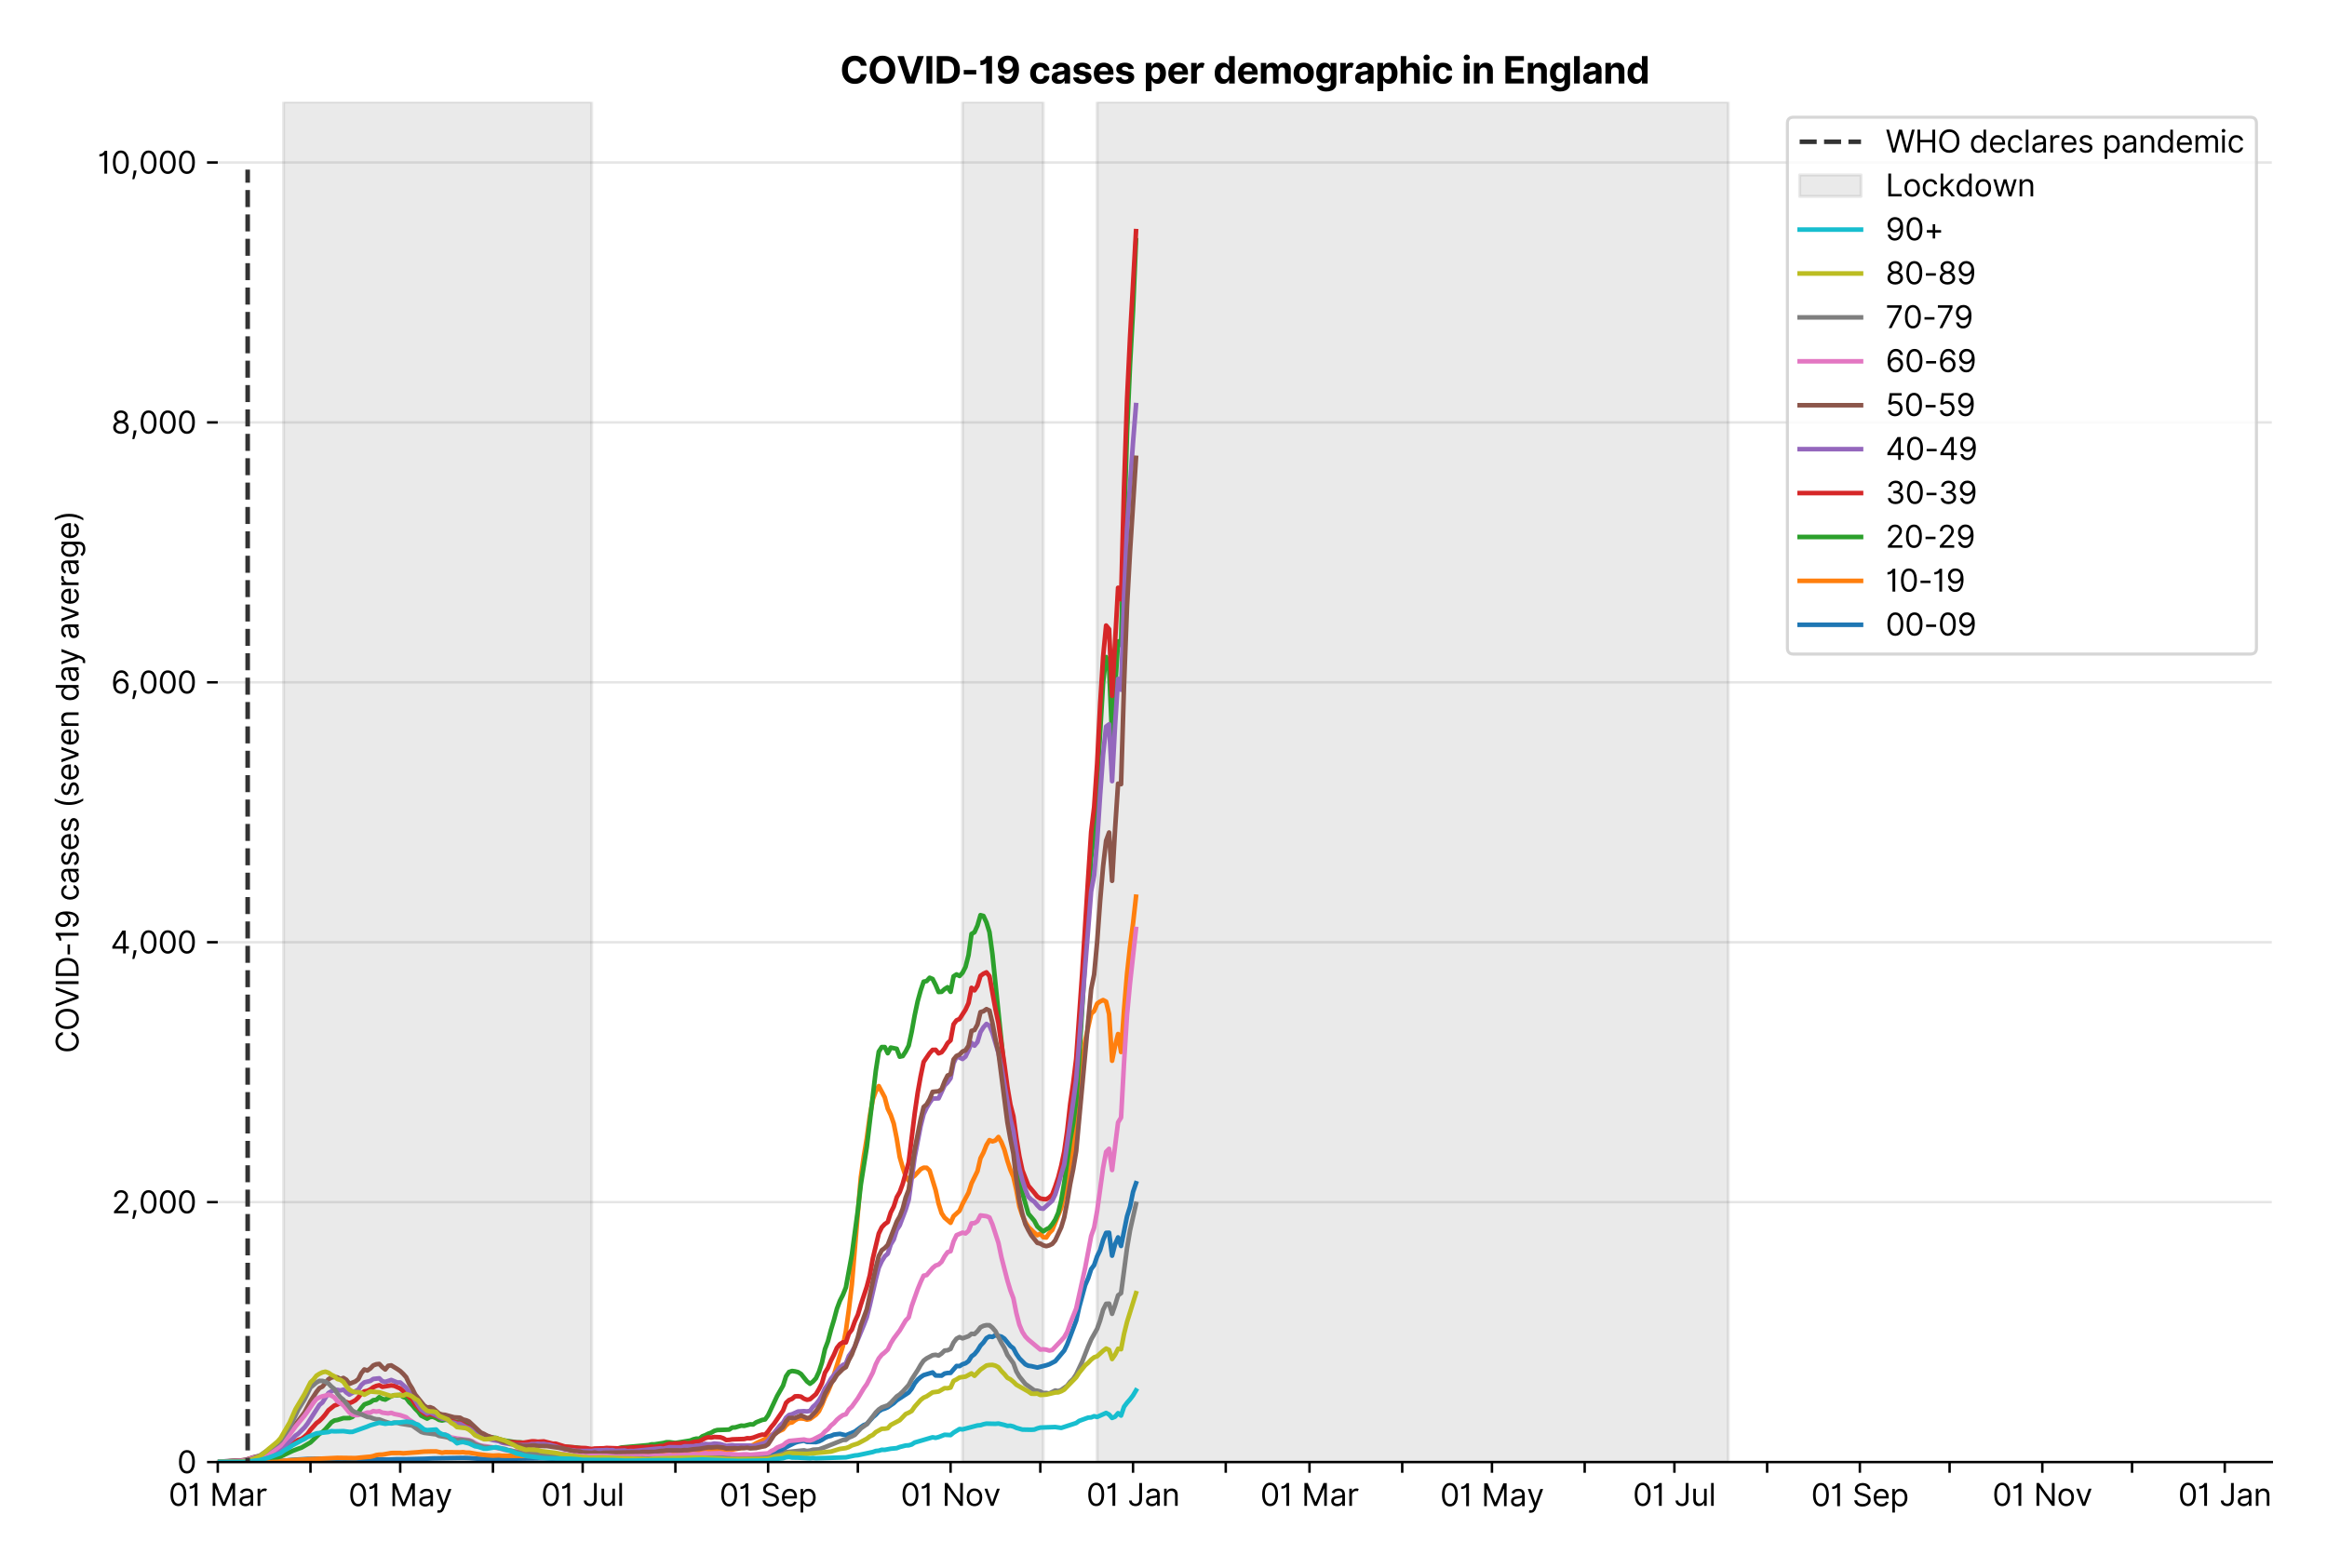 <?xml version="1.0" encoding="utf-8" standalone="no"?>
<!DOCTYPE svg PUBLIC "-//W3C//DTD SVG 1.1//EN"
  "http://www.w3.org/Graphics/SVG/1.1/DTD/svg11.dtd">
<svg xmlns:xlink="http://www.w3.org/1999/xlink" viewBox="0 0 758.589 511.234" xmlns="http://www.w3.org/2000/svg" version="1.1">
 <defs>
  <style type="text/css">*{stroke-linejoin: round; stroke-linecap: butt}</style>
 </defs>
 <g id="figure_1">
  <g id="patch_1">
   <path d="M 0 511.234 
L 758.589 511.234 
L 758.589 0 
L 0 0 
z
" style="fill: #ffffff"/>
  </g>
  <g id="axes_1">
   <g id="patch_2">
    <path d="M 70.989 476.745 
L 740.589 476.745 
L 740.589 33.225 
L 70.989 33.225 
z
" style="fill: #ffffff"/>
   </g>
   <g id="matplotlib.axis_1">
    <g id="xtick_1">
     <g id="line2d_1">
      <defs>
       <path id="m4adf927cd6" d="M 0 0 
L 0 3.5 
" style="stroke: #000000; stroke-width: 0.8"/>
      </defs>
      <g>
       <use xlink:href="#m4adf927cd6" x="70.989" y="476.745" style="stroke: #000000; stroke-width: 0.8"/>
      </g>
     </g>
     <g id="text_1">
      <!-- 01 Mar -->
      <g transform="translate(54.952 491.018)scale(0.1 -0.1)">
       <defs>
        <path id="Inter-Regular-30" d="M 2000 -64 
Q 1230 -64 806 561 
Q 382 1186 382 2327 
Q 382 3459 809 4088 
Q 1236 4718 2000 4718 
Q 2764 4718 3191 4088 
Q 3618 3459 3618 2327 
Q 3618 1186 3194 561 
Q 2771 -64 2000 -64 
z
M 2000 436 
Q 2509 436 2791 927 
Q 3073 1418 3073 2327 
Q 3073 3234 2789 3730 
Q 2505 4227 2000 4227 
Q 1496 4227 1211 3730 
Q 927 3234 927 2327 
Q 927 1418 1210 927 
Q 1493 436 2000 436 
z
" transform="scale(0.016)"/>
        <path id="Inter-Regular-31" d="M 1973 4655 
L 1973 0 
L 1409 0 
L 1409 3836 
L 1373 3836 
Q 1341 3773 1209 3692 
Q 1077 3611 868 3551 
Q 659 3491 391 3491 
L 391 3964 
Q 661 3964 859 4061 
Q 1057 4159 1190 4291 
Q 1323 4423 1392 4529 
Q 1461 4636 1473 4655 
L 1973 4655 
z
" transform="scale(0.016)"/>
        <path id="Inter-Regular-20" transform="scale(0.016)"/>
        <path id="Inter-Regular-4d" d="M 564 4655 
L 1236 4655 
L 2818 791 
L 2873 791 
L 4455 4655 
L 5127 4655 
L 5127 0 
L 4600 0 
L 4600 3536 
L 4555 3536 
L 3100 0 
L 2591 0 
L 1136 3536 
L 1091 3536 
L 1091 0 
L 564 0 
L 564 4655 
z
" transform="scale(0.016)"/>
        <path id="Inter-Regular-61" d="M 1518 -82 
Q 1186 -82 916 44 
Q 646 170 486 410 
Q 327 650 327 991 
Q 327 1291 445 1478 
Q 564 1666 761 1773 
Q 959 1880 1199 1933 
Q 1439 1986 1682 2018 
Q 2000 2059 2199 2080 
Q 2398 2102 2490 2154 
Q 2582 2207 2582 2336 
L 2582 2355 
Q 2582 2691 2399 2877 
Q 2216 3064 1846 3064 
Q 1461 3064 1243 2895 
Q 1025 2727 936 2536 
L 427 2718 
Q 564 3036 792 3214 
Q 1021 3393 1292 3464 
Q 1564 3536 1827 3536 
Q 1996 3536 2215 3496 
Q 2434 3457 2640 3334 
Q 2846 3211 2982 2963 
Q 3118 2716 3118 2300 
L 3118 0 
L 2582 0 
L 2582 473 
L 2555 473 
Q 2500 359 2373 229 
Q 2246 100 2034 9 
Q 1823 -82 1518 -82 
z
M 1600 400 
Q 1918 400 2137 525 
Q 2357 650 2469 847 
Q 2582 1045 2582 1264 
L 2582 1755 
Q 2548 1714 2433 1681 
Q 2318 1648 2169 1624 
Q 2021 1600 1881 1583 
Q 1741 1566 1655 1555 
Q 1446 1527 1265 1467 
Q 1084 1407 974 1287 
Q 864 1168 864 964 
Q 864 684 1072 542 
Q 1280 400 1600 400 
z
" transform="scale(0.016)"/>
        <path id="Inter-Regular-72" d="M 491 0 
L 491 3491 
L 1009 3491 
L 1009 2964 
L 1046 2964 
Q 1139 3223 1389 3384 
Q 1639 3545 1955 3545 
Q 2100 3545 2209 3511 
Q 2318 3477 2400 3418 
L 2218 2964 
Q 2161 2993 2085 3010 
Q 2009 3027 1909 3027 
Q 1527 3027 1277 2794 
Q 1027 2561 1027 2209 
L 1027 0 
L 491 0 
z
" transform="scale(0.016)"/>
       </defs>
       <use xlink:href="#Inter-Regular-30"/>
       <use xlink:href="#Inter-Regular-31" x="62.5"/>
       <use xlink:href="#Inter-Regular-20" x="106.676"/>
       <use xlink:href="#Inter-Regular-4d" x="134.801"/>
       <use xlink:href="#Inter-Regular-61" x="225.994"/>
       <use xlink:href="#Inter-Regular-72" x="282.386"/>
      </g>
     </g>
    </g>
    <g id="xtick_2">
     <g id="line2d_2">
      <g>
       <use xlink:href="#m4adf927cd6" x="101.216" y="476.745" style="stroke: #000000; stroke-width: 0.8"/>
      </g>
     </g>
    </g>
    <g id="xtick_3">
     <g id="line2d_3">
      <g>
       <use xlink:href="#m4adf927cd6" x="130.468" y="476.745" style="stroke: #000000; stroke-width: 0.8"/>
      </g>
     </g>
     <g id="text_2">
      <!-- 01 May -->
      <g transform="translate(113.565 491.117)scale(0.1 -0.1)">
       <defs>
        <path id="Inter-Regular-79" d="M 818 -1355 
Q 682 -1355 575 -1333 
Q 468 -1311 427 -1291 
L 564 -818 
Q 857 -893 1053 -814 
Q 1250 -736 1391 -345 
L 1509 -18 
L 218 3491 
L 800 3491 
L 1764 709 
L 1800 709 
L 2764 3491 
L 3346 3491 
L 1846 -564 
Q 1550 -1355 818 -1355 
z
" transform="scale(0.016)"/>
       </defs>
       <use xlink:href="#Inter-Regular-30"/>
       <use xlink:href="#Inter-Regular-31" x="62.5"/>
       <use xlink:href="#Inter-Regular-20" x="106.676"/>
       <use xlink:href="#Inter-Regular-4d" x="134.801"/>
       <use xlink:href="#Inter-Regular-61" x="225.994"/>
       <use xlink:href="#Inter-Regular-79" x="282.386"/>
      </g>
     </g>
    </g>
    <g id="xtick_4">
     <g id="line2d_4">
      <g>
       <use xlink:href="#m4adf927cd6" x="160.695" y="476.745" style="stroke: #000000; stroke-width: 0.8"/>
      </g>
     </g>
    </g>
    <g id="xtick_5">
     <g id="line2d_5">
      <g>
       <use xlink:href="#m4adf927cd6" x="189.947" y="476.745" style="stroke: #000000; stroke-width: 0.8"/>
      </g>
     </g>
     <g id="text_3">
      <!-- 01 Jul -->
      <g transform="translate(176.404 491.018)scale(0.1 -0.1)">
       <defs>
        <path id="Inter-Regular-4a" d="M 2346 4655 
L 2909 4655 
L 2909 1327 
Q 2909 657 2549 296 
Q 2189 -64 1582 -64 
Q 1200 -64 902 76 
Q 605 216 434 475 
Q 264 734 264 1091 
L 818 1091 
Q 818 795 1034 615 
Q 1250 436 1582 436 
Q 1948 436 2147 664 
Q 2346 893 2346 1327 
L 2346 4655 
z
" transform="scale(0.016)"/>
        <path id="Inter-Regular-75" d="M 2691 1427 
L 2691 3491 
L 3227 3491 
L 3227 0 
L 2691 0 
L 2691 591 
L 2655 591 
Q 2532 325 2273 140 
Q 2014 -45 1618 -45 
Q 1127 -45 809 280 
Q 491 605 491 1273 
L 491 3491 
L 1027 3491 
L 1027 1309 
Q 1027 927 1242 700 
Q 1457 473 1791 473 
Q 1991 473 2199 575 
Q 2407 677 2549 888 
Q 2691 1100 2691 1427 
z
" transform="scale(0.016)"/>
        <path id="Inter-Regular-6c" d="M 1027 4655 
L 1027 0 
L 491 0 
L 491 4655 
L 1027 4655 
z
" transform="scale(0.016)"/>
       </defs>
       <use xlink:href="#Inter-Regular-30"/>
       <use xlink:href="#Inter-Regular-31" x="62.5"/>
       <use xlink:href="#Inter-Regular-20" x="106.676"/>
       <use xlink:href="#Inter-Regular-4a" x="134.801"/>
       <use xlink:href="#Inter-Regular-75" x="189.063"/>
       <use xlink:href="#Inter-Regular-6c" x="247.159"/>
      </g>
     </g>
    </g>
    <g id="xtick_6">
     <g id="line2d_6">
      <g>
       <use xlink:href="#m4adf927cd6" x="220.175" y="476.745" style="stroke: #000000; stroke-width: 0.8"/>
      </g>
     </g>
    </g>
    <g id="xtick_7">
     <g id="line2d_7">
      <g>
       <use xlink:href="#m4adf927cd6" x="250.402" y="476.745" style="stroke: #000000; stroke-width: 0.8"/>
      </g>
     </g>
     <g id="text_4">
      <!-- 01 Sep -->
      <g transform="translate(234.514 491.117)scale(0.1 -0.1)">
       <defs>
        <path id="Inter-Regular-53" d="M 3109 3491 
Q 3068 3836 2777 4027 
Q 2486 4218 2064 4218 
Q 1600 4218 1318 3999 
Q 1036 3780 1036 3445 
Q 1036 3195 1189 3042 
Q 1343 2889 1553 2803 
Q 1764 2718 1936 2673 
L 2409 2545 
Q 2591 2498 2815 2414 
Q 3039 2330 3244 2185 
Q 3450 2041 3584 1816 
Q 3718 1591 3718 1264 
Q 3718 886 3521 581 
Q 3325 277 2949 97 
Q 2573 -82 2036 -82 
Q 1286 -82 845 272 
Q 405 627 364 1200 
L 946 1200 
Q 968 936 1124 764 
Q 1280 593 1519 510 
Q 1759 427 2036 427 
Q 2359 427 2616 533 
Q 2873 639 3023 828 
Q 3173 1018 3173 1273 
Q 3173 1505 3043 1650 
Q 2914 1795 2702 1886 
Q 2491 1977 2246 2045 
L 1673 2209 
Q 1127 2366 809 2657 
Q 491 2948 491 3418 
Q 491 3809 703 4101 
Q 916 4393 1276 4555 
Q 1636 4718 2082 4718 
Q 2532 4718 2882 4558 
Q 3232 4398 3437 4120 
Q 3643 3843 3655 3491 
L 3109 3491 
z
" transform="scale(0.016)"/>
        <path id="Inter-Regular-65" d="M 1955 -73 
Q 1450 -73 1085 151 
Q 721 375 524 778 
Q 327 1182 327 1718 
Q 327 2255 524 2665 
Q 721 3075 1074 3305 
Q 1427 3536 1900 3536 
Q 2173 3536 2439 3445 
Q 2705 3355 2923 3151 
Q 3141 2948 3270 2614 
Q 3400 2280 3400 1791 
L 3400 1564 
L 866 1564 
Q 884 1005 1183 707 
Q 1482 409 1955 409 
Q 2271 409 2498 545 
Q 2725 682 2827 955 
L 3346 809 
Q 3223 414 2854 170 
Q 2486 -73 1955 -73 
z
M 866 2027 
L 2855 2027 
Q 2855 2470 2595 2762 
Q 2336 3055 1900 3055 
Q 1593 3055 1368 2911 
Q 1143 2768 1013 2533 
Q 884 2298 866 2027 
z
" transform="scale(0.016)"/>
        <path id="Inter-Regular-70" d="M 491 -1309 
L 491 3491 
L 1009 3491 
L 1009 2936 
L 1073 2936 
Q 1132 3027 1237 3169 
Q 1343 3311 1542 3423 
Q 1741 3536 2082 3536 
Q 2523 3536 2859 3315 
Q 3196 3095 3384 2690 
Q 3573 2286 3573 1736 
Q 3573 1182 3384 776 
Q 3196 370 2861 148 
Q 2527 -73 2091 -73 
Q 1755 -73 1552 39 
Q 1350 152 1241 296 
Q 1132 441 1073 536 
L 1027 536 
L 1027 -1309 
L 491 -1309 
z
M 1018 1745 
Q 1018 1152 1276 780 
Q 1534 409 2018 409 
Q 2355 409 2581 587 
Q 2807 766 2921 1069 
Q 3036 1373 3036 1745 
Q 3036 2114 2923 2410 
Q 2811 2707 2585 2881 
Q 2359 3055 2018 3055 
Q 1527 3055 1272 2693 
Q 1018 2332 1018 1745 
z
" transform="scale(0.016)"/>
       </defs>
       <use xlink:href="#Inter-Regular-30"/>
       <use xlink:href="#Inter-Regular-31" x="62.5"/>
       <use xlink:href="#Inter-Regular-20" x="106.676"/>
       <use xlink:href="#Inter-Regular-53" x="134.801"/>
       <use xlink:href="#Inter-Regular-65" x="198.58"/>
       <use xlink:href="#Inter-Regular-70" x="256.818"/>
      </g>
     </g>
    </g>
    <g id="xtick_8">
     <g id="line2d_8">
      <g>
       <use xlink:href="#m4adf927cd6" x="279.654" y="476.745" style="stroke: #000000; stroke-width: 0.8"/>
      </g>
     </g>
    </g>
    <g id="xtick_9">
     <g id="line2d_9">
      <g>
       <use xlink:href="#m4adf927cd6" x="309.881" y="476.745" style="stroke: #000000; stroke-width: 0.8"/>
      </g>
     </g>
     <g id="text_5">
      <!-- 01 Nov -->
      <g transform="translate(293.61 491.018)scale(0.1 -0.1)">
       <defs>
        <path id="Inter-Regular-4e" d="M 4255 4655 
L 4255 0 
L 3709 0 
L 1173 3655 
L 1127 3655 
L 1127 0 
L 564 0 
L 564 4655 
L 1109 4655 
L 3655 991 
L 3700 991 
L 3700 4655 
L 4255 4655 
z
" transform="scale(0.016)"/>
        <path id="Inter-Regular-6f" d="M 1909 -73 
Q 1436 -73 1080 152 
Q 725 377 526 781 
Q 327 1186 327 1727 
Q 327 2273 526 2679 
Q 725 3086 1080 3311 
Q 1436 3536 1909 3536 
Q 2382 3536 2737 3311 
Q 3093 3086 3292 2679 
Q 3491 2273 3491 1727 
Q 3491 1186 3292 781 
Q 3093 377 2737 152 
Q 2382 -73 1909 -73 
z
M 1909 409 
Q 2268 409 2500 593 
Q 2732 777 2843 1077 
Q 2955 1377 2955 1727 
Q 2955 2077 2843 2379 
Q 2732 2682 2500 2868 
Q 2268 3055 1909 3055 
Q 1550 3055 1318 2868 
Q 1086 2682 975 2379 
Q 864 2077 864 1727 
Q 864 1377 975 1077 
Q 1086 777 1318 593 
Q 1550 409 1909 409 
z
" transform="scale(0.016)"/>
        <path id="Inter-Regular-76" d="M 3346 3491 
L 2055 0 
L 1509 0 
L 218 3491 
L 800 3491 
L 1764 709 
L 1800 709 
L 2764 3491 
L 3346 3491 
z
" transform="scale(0.016)"/>
       </defs>
       <use xlink:href="#Inter-Regular-30"/>
       <use xlink:href="#Inter-Regular-31" x="62.5"/>
       <use xlink:href="#Inter-Regular-20" x="106.676"/>
       <use xlink:href="#Inter-Regular-4e" x="134.801"/>
       <use xlink:href="#Inter-Regular-6f" x="210.085"/>
       <use xlink:href="#Inter-Regular-76" x="269.744"/>
      </g>
     </g>
    </g>
    <g id="xtick_10">
     <g id="line2d_10">
      <g>
       <use xlink:href="#m4adf927cd6" x="339.133" y="476.745" style="stroke: #000000; stroke-width: 0.8"/>
      </g>
     </g>
    </g>
    <g id="xtick_11">
     <g id="line2d_11">
      <g>
       <use xlink:href="#m4adf927cd6" x="369.36" y="476.745" style="stroke: #000000; stroke-width: 0.8"/>
      </g>
     </g>
     <g id="text_6">
      <!-- 01 Jan -->
      <g transform="translate(354.161 491.018)scale(0.1 -0.1)">
       <defs>
        <path id="Inter-Regular-6e" d="M 1027 2100 
L 1027 0 
L 491 0 
L 491 3491 
L 1009 3491 
L 1009 2945 
L 1055 2945 
Q 1177 3211 1427 3373 
Q 1677 3536 2073 3536 
Q 2602 3536 2928 3211 
Q 3255 2886 3255 2218 
L 3255 0 
L 2718 0 
L 2718 2182 
Q 2718 2593 2504 2824 
Q 2291 3055 1918 3055 
Q 1534 3055 1280 2806 
Q 1027 2557 1027 2100 
z
" transform="scale(0.016)"/>
       </defs>
       <use xlink:href="#Inter-Regular-30"/>
       <use xlink:href="#Inter-Regular-31" x="62.5"/>
       <use xlink:href="#Inter-Regular-20" x="106.676"/>
       <use xlink:href="#Inter-Regular-4a" x="134.801"/>
       <use xlink:href="#Inter-Regular-61" x="189.063"/>
       <use xlink:href="#Inter-Regular-6e" x="245.455"/>
      </g>
     </g>
    </g>
    <g id="xtick_12">
     <g id="line2d_12">
      <g>
       <use xlink:href="#m4adf927cd6" x="399.587" y="476.745" style="stroke: #000000; stroke-width: 0.8"/>
      </g>
     </g>
    </g>
    <g id="xtick_13">
     <g id="line2d_13">
      <g>
       <use xlink:href="#m4adf927cd6" x="426.889" y="476.745" style="stroke: #000000; stroke-width: 0.8"/>
      </g>
     </g>
     <g id="text_7">
      <!-- 01 Mar -->
      <g transform="translate(410.853 491.018)scale(0.1 -0.1)">
       <use xlink:href="#Inter-Regular-30"/>
       <use xlink:href="#Inter-Regular-31" x="62.5"/>
       <use xlink:href="#Inter-Regular-20" x="106.676"/>
       <use xlink:href="#Inter-Regular-4d" x="134.801"/>
       <use xlink:href="#Inter-Regular-61" x="225.994"/>
       <use xlink:href="#Inter-Regular-72" x="282.386"/>
      </g>
     </g>
    </g>
    <g id="xtick_14">
     <g id="line2d_14">
      <g>
       <use xlink:href="#m4adf927cd6" x="457.116" y="476.745" style="stroke: #000000; stroke-width: 0.8"/>
      </g>
     </g>
    </g>
    <g id="xtick_15">
     <g id="line2d_15">
      <g>
       <use xlink:href="#m4adf927cd6" x="486.369" y="476.745" style="stroke: #000000; stroke-width: 0.8"/>
      </g>
     </g>
     <g id="text_8">
      <!-- 01 May -->
      <g transform="translate(469.465 491.117)scale(0.1 -0.1)">
       <use xlink:href="#Inter-Regular-30"/>
       <use xlink:href="#Inter-Regular-31" x="62.5"/>
       <use xlink:href="#Inter-Regular-20" x="106.676"/>
       <use xlink:href="#Inter-Regular-4d" x="134.801"/>
       <use xlink:href="#Inter-Regular-61" x="225.994"/>
       <use xlink:href="#Inter-Regular-79" x="282.386"/>
      </g>
     </g>
    </g>
    <g id="xtick_16">
     <g id="line2d_16">
      <g>
       <use xlink:href="#m4adf927cd6" x="516.596" y="476.745" style="stroke: #000000; stroke-width: 0.8"/>
      </g>
     </g>
    </g>
    <g id="xtick_17">
     <g id="line2d_17">
      <g>
       <use xlink:href="#m4adf927cd6" x="545.848" y="476.745" style="stroke: #000000; stroke-width: 0.8"/>
      </g>
     </g>
     <g id="text_9">
      <!-- 01 Jul -->
      <g transform="translate(532.304 491.018)scale(0.1 -0.1)">
       <use xlink:href="#Inter-Regular-30"/>
       <use xlink:href="#Inter-Regular-31" x="62.5"/>
       <use xlink:href="#Inter-Regular-20" x="106.676"/>
       <use xlink:href="#Inter-Regular-4a" x="134.801"/>
       <use xlink:href="#Inter-Regular-75" x="189.063"/>
       <use xlink:href="#Inter-Regular-6c" x="247.159"/>
      </g>
     </g>
    </g>
    <g id="xtick_18">
     <g id="line2d_18">
      <g>
       <use xlink:href="#m4adf927cd6" x="576.075" y="476.745" style="stroke: #000000; stroke-width: 0.8"/>
      </g>
     </g>
    </g>
    <g id="xtick_19">
     <g id="line2d_19">
      <g>
       <use xlink:href="#m4adf927cd6" x="606.302" y="476.745" style="stroke: #000000; stroke-width: 0.8"/>
      </g>
     </g>
     <g id="text_10">
      <!-- 01 Sep -->
      <g transform="translate(590.415 491.117)scale(0.1 -0.1)">
       <use xlink:href="#Inter-Regular-30"/>
       <use xlink:href="#Inter-Regular-31" x="62.5"/>
       <use xlink:href="#Inter-Regular-20" x="106.676"/>
       <use xlink:href="#Inter-Regular-53" x="134.801"/>
       <use xlink:href="#Inter-Regular-65" x="198.58"/>
       <use xlink:href="#Inter-Regular-70" x="256.818"/>
      </g>
     </g>
    </g>
    <g id="xtick_20">
     <g id="line2d_20">
      <g>
       <use xlink:href="#m4adf927cd6" x="635.554" y="476.745" style="stroke: #000000; stroke-width: 0.8"/>
      </g>
     </g>
    </g>
    <g id="xtick_21">
     <g id="line2d_21">
      <g>
       <use xlink:href="#m4adf927cd6" x="665.781" y="476.745" style="stroke: #000000; stroke-width: 0.8"/>
      </g>
     </g>
     <g id="text_11">
      <!-- 01 Nov -->
      <g transform="translate(649.51 491.018)scale(0.1 -0.1)">
       <use xlink:href="#Inter-Regular-30"/>
       <use xlink:href="#Inter-Regular-31" x="62.5"/>
       <use xlink:href="#Inter-Regular-20" x="106.676"/>
       <use xlink:href="#Inter-Regular-4e" x="134.801"/>
       <use xlink:href="#Inter-Regular-6f" x="210.085"/>
       <use xlink:href="#Inter-Regular-76" x="269.744"/>
      </g>
     </g>
    </g>
    <g id="xtick_22">
     <g id="line2d_22">
      <g>
       <use xlink:href="#m4adf927cd6" x="695.033" y="476.745" style="stroke: #000000; stroke-width: 0.8"/>
      </g>
     </g>
    </g>
    <g id="xtick_23">
     <g id="line2d_23">
      <g>
       <use xlink:href="#m4adf927cd6" x="725.26" y="476.745" style="stroke: #000000; stroke-width: 0.8"/>
      </g>
     </g>
     <g id="text_12">
      <!-- 01 Jan -->
      <g transform="translate(710.061 491.018)scale(0.1 -0.1)">
       <use xlink:href="#Inter-Regular-30"/>
       <use xlink:href="#Inter-Regular-31" x="62.5"/>
       <use xlink:href="#Inter-Regular-20" x="106.676"/>
       <use xlink:href="#Inter-Regular-4a" x="134.801"/>
       <use xlink:href="#Inter-Regular-61" x="189.063"/>
       <use xlink:href="#Inter-Regular-6e" x="245.455"/>
      </g>
     </g>
    </g>
   </g>
   <g id="matplotlib.axis_2">
    <g id="ytick_1">
     <g id="line2d_24">
      <path d="M 70.989 476.745 
L 740.589 476.745 
" clip-path="url(#pa50efce3f4)" style="fill: none; stroke: #e5e5e5; stroke-width: 0.8; stroke-linecap: square"/>
     </g>
     <g id="line2d_25">
      <defs>
       <path id="mb2866d24b2" d="M 0 0 
L -3.5 0 
" style="stroke: #000000; stroke-width: 0.8"/>
      </defs>
      <g>
       <use xlink:href="#mb2866d24b2" x="70.989" y="476.745" style="stroke: #000000; stroke-width: 0.8"/>
      </g>
     </g>
     <g id="text_13">
      <!-- 0 -->
      <g transform="translate(57.739 480.382)scale(0.1 -0.1)">
       <use xlink:href="#Inter-Regular-30"/>
      </g>
     </g>
    </g>
    <g id="ytick_2">
     <g id="line2d_26">
      <path d="M 70.989 391.993 
L 740.589 391.993 
" clip-path="url(#pa50efce3f4)" style="fill: none; stroke: #e5e5e5; stroke-width: 0.8; stroke-linecap: square"/>
     </g>
     <g id="line2d_27">
      <g>
       <use xlink:href="#mb2866d24b2" x="70.989" y="391.993" style="stroke: #000000; stroke-width: 0.8"/>
      </g>
     </g>
     <g id="text_14">
      <!-- 2,000 -->
      <g transform="translate(36.389 395.629)scale(0.1 -0.1)">
       <defs>
        <path id="Inter-Regular-32" d="M 482 0 
L 482 409 
L 2018 2091 
Q 2289 2386 2464 2605 
Q 2639 2825 2724 3019 
Q 2809 3214 2809 3427 
Q 2809 3795 2553 4011 
Q 2298 4227 1918 4227 
Q 1514 4227 1275 3985 
Q 1036 3743 1036 3345 
L 500 3345 
Q 500 3755 688 4064 
Q 877 4373 1203 4545 
Q 1530 4718 1936 4718 
Q 2346 4718 2661 4545 
Q 2977 4373 3156 4079 
Q 3336 3786 3336 3427 
Q 3336 3170 3244 2926 
Q 3152 2682 2926 2383 
Q 2700 2084 2300 1655 
L 1255 536 
L 1255 500 
L 3418 500 
L 3418 0 
L 482 0 
z
" transform="scale(0.016)"/>
        <path id="Inter-Regular-2c" d="M 1291 636 
L 1255 391 
Q 1216 132 1137 -163 
Q 1059 -459 975 -720 
Q 891 -982 836 -1136 
L 427 -1136 
Q 457 -991 504 -752 
Q 552 -514 601 -219 
Q 650 75 682 382 
L 709 636 
L 1291 636 
z
" transform="scale(0.016)"/>
       </defs>
       <use xlink:href="#Inter-Regular-32"/>
       <use xlink:href="#Inter-Regular-2c" x="60.511"/>
       <use xlink:href="#Inter-Regular-30" x="88.494"/>
       <use xlink:href="#Inter-Regular-30" x="150.994"/>
       <use xlink:href="#Inter-Regular-30" x="213.494"/>
      </g>
     </g>
    </g>
    <g id="ytick_3">
     <g id="line2d_28">
      <path d="M 70.989 307.24 
L 740.589 307.24 
" clip-path="url(#pa50efce3f4)" style="fill: none; stroke: #e5e5e5; stroke-width: 0.8; stroke-linecap: square"/>
     </g>
     <g id="line2d_29">
      <g>
       <use xlink:href="#mb2866d24b2" x="70.989" y="307.24" style="stroke: #000000; stroke-width: 0.8"/>
      </g>
     </g>
     <g id="text_15">
      <!-- 4,000 -->
      <g transform="translate(36.02 310.877)scale(0.1 -0.1)">
       <defs>
        <path id="Inter-Regular-34" d="M 373 955 
L 373 1418 
L 2418 4655 
L 3100 4655 
L 3100 1455 
L 3736 1455 
L 3736 955 
L 3100 955 
L 3100 0 
L 2564 0 
L 2564 955 
L 373 955 
z
M 2564 1455 
L 2564 3936 
L 2527 3936 
L 982 1491 
L 982 1455 
L 2564 1455 
z
" transform="scale(0.016)"/>
       </defs>
       <use xlink:href="#Inter-Regular-34"/>
       <use xlink:href="#Inter-Regular-2c" x="64.205"/>
       <use xlink:href="#Inter-Regular-30" x="92.188"/>
       <use xlink:href="#Inter-Regular-30" x="154.688"/>
       <use xlink:href="#Inter-Regular-30" x="217.188"/>
      </g>
     </g>
    </g>
    <g id="ytick_4">
     <g id="line2d_30">
      <path d="M 70.989 222.488 
L 740.589 222.488 
" clip-path="url(#pa50efce3f4)" style="fill: none; stroke: #e5e5e5; stroke-width: 0.8; stroke-linecap: square"/>
     </g>
     <g id="line2d_31">
      <g>
       <use xlink:href="#mb2866d24b2" x="70.989" y="222.488" style="stroke: #000000; stroke-width: 0.8"/>
      </g>
     </g>
     <g id="text_16">
      <!-- 6,000 -->
      <g transform="translate(36.205 226.124)scale(0.1 -0.1)">
       <defs>
        <path id="Inter-Regular-36" d="M 2027 -64 
Q 1741 -59 1454 45 
Q 1168 150 932 399 
Q 696 648 552 1074 
Q 409 1500 409 2145 
Q 409 3386 861 4056 
Q 1314 4727 2100 4727 
Q 2686 4727 3073 4384 
Q 3461 4041 3546 3491 
L 2991 3491 
Q 2914 3811 2691 4019 
Q 2468 4227 2100 4227 
Q 1559 4227 1249 3755 
Q 939 3284 936 2427 
L 973 2427 
Q 1164 2716 1461 2880 
Q 1759 3045 2118 3045 
Q 2518 3045 2850 2846 
Q 3182 2648 3382 2299 
Q 3582 1950 3582 1500 
Q 3582 1068 3389 710 
Q 3196 352 2847 142 
Q 2498 -68 2027 -64 
z
M 2027 436 
Q 2314 436 2542 579 
Q 2771 723 2903 964 
Q 3036 1205 3036 1500 
Q 3036 1789 2908 2026 
Q 2780 2264 2556 2404 
Q 2332 2545 2046 2545 
Q 1757 2545 1525 2397 
Q 1293 2250 1157 2010 
Q 1021 1770 1018 1491 
Q 1018 1214 1149 973 
Q 1280 732 1508 584 
Q 1736 436 2027 436 
z
" transform="scale(0.016)"/>
       </defs>
       <use xlink:href="#Inter-Regular-36"/>
       <use xlink:href="#Inter-Regular-2c" x="62.358"/>
       <use xlink:href="#Inter-Regular-30" x="90.341"/>
       <use xlink:href="#Inter-Regular-30" x="152.841"/>
       <use xlink:href="#Inter-Regular-30" x="215.341"/>
      </g>
     </g>
    </g>
    <g id="ytick_5">
     <g id="line2d_32">
      <path d="M 70.989 137.735 
L 740.589 137.735 
" clip-path="url(#pa50efce3f4)" style="fill: none; stroke: #e5e5e5; stroke-width: 0.8; stroke-linecap: square"/>
     </g>
     <g id="line2d_33">
      <g>
       <use xlink:href="#mb2866d24b2" x="70.989" y="137.735" style="stroke: #000000; stroke-width: 0.8"/>
      </g>
     </g>
     <g id="text_17">
      <!-- 8,000 -->
      <g transform="translate(36.275 141.372)scale(0.1 -0.1)">
       <defs>
        <path id="Inter-Regular-38" d="M 1973 -64 
Q 1505 -64 1147 103 
Q 789 270 589 564 
Q 389 859 391 1236 
Q 389 1532 507 1783 
Q 625 2034 830 2203 
Q 1036 2373 1291 2418 
L 1291 2445 
Q 957 2532 759 2821 
Q 561 3111 564 3482 
Q 561 3836 743 4115 
Q 925 4395 1244 4556 
Q 1564 4718 1973 4718 
Q 2377 4718 2695 4556 
Q 3014 4395 3197 4115 
Q 3380 3836 3382 3482 
Q 3380 3111 3181 2821 
Q 2982 2532 2655 2445 
L 2655 2418 
Q 2907 2373 3109 2203 
Q 3311 2034 3431 1783 
Q 3552 1532 3555 1236 
Q 3552 859 3351 564 
Q 3150 270 2794 103 
Q 2439 -64 1973 -64 
z
M 1973 436 
Q 2446 436 2722 662 
Q 2998 889 3000 1264 
Q 2998 1527 2864 1729 
Q 2730 1932 2499 2048 
Q 2268 2164 1973 2164 
Q 1675 2164 1442 2048 
Q 1209 1932 1076 1729 
Q 943 1527 946 1264 
Q 943 889 1218 662 
Q 1493 436 1973 436 
z
M 1973 2645 
Q 2348 2645 2591 2864 
Q 2834 3084 2836 3445 
Q 2834 3800 2596 4013 
Q 2359 4227 1973 4227 
Q 1582 4227 1344 4013 
Q 1107 3800 1109 3445 
Q 1107 3084 1349 2864 
Q 1591 2645 1973 2645 
z
" transform="scale(0.016)"/>
       </defs>
       <use xlink:href="#Inter-Regular-38"/>
       <use xlink:href="#Inter-Regular-2c" x="61.648"/>
       <use xlink:href="#Inter-Regular-30" x="89.631"/>
       <use xlink:href="#Inter-Regular-30" x="152.131"/>
       <use xlink:href="#Inter-Regular-30" x="214.631"/>
      </g>
     </g>
    </g>
    <g id="ytick_6">
     <g id="line2d_34">
      <path d="M 70.989 52.983 
L 740.589 52.983 
" clip-path="url(#pa50efce3f4)" style="fill: none; stroke: #e5e5e5; stroke-width: 0.8; stroke-linecap: square"/>
     </g>
     <g id="line2d_35">
      <g>
       <use xlink:href="#mb2866d24b2" x="70.989" y="52.983" style="stroke: #000000; stroke-width: 0.8"/>
      </g>
     </g>
     <g id="text_18">
      <!-- 10,000 -->
      <g transform="translate(31.773 56.619)scale(0.1 -0.1)">
       <use xlink:href="#Inter-Regular-31"/>
       <use xlink:href="#Inter-Regular-30" x="44.176"/>
       <use xlink:href="#Inter-Regular-2c" x="106.676"/>
       <use xlink:href="#Inter-Regular-30" x="134.659"/>
       <use xlink:href="#Inter-Regular-30" x="197.159"/>
       <use xlink:href="#Inter-Regular-30" x="259.659"/>
      </g>
     </g>
    </g>
    <g id="text_19">
     <!-- COVID-19 cases (seven day average) -->
     <g transform="translate(25.614 343.418)rotate(-90)scale(0.1 -0.1)">
      <defs>
       <path id="Inter-Regular-43" d="M 4309 3200 
L 3746 3200 
Q 3677 3523 3484 3743 
Q 3291 3964 3018 4077 
Q 2746 4191 2436 4191 
Q 2014 4191 1672 3977 
Q 1330 3764 1128 3348 
Q 927 2932 927 2327 
Q 927 1723 1128 1307 
Q 1330 891 1672 677 
Q 2014 464 2436 464 
Q 2746 464 3018 577 
Q 3291 691 3484 911 
Q 3677 1132 3746 1455 
L 4309 1455 
Q 4223 977 3957 637 
Q 3691 298 3298 117 
Q 2905 -64 2436 -64 
Q 1841 -64 1377 227 
Q 914 518 648 1054 
Q 382 1591 382 2327 
Q 382 3064 648 3600 
Q 914 4136 1377 4427 
Q 1841 4718 2436 4718 
Q 2905 4718 3298 4537 
Q 3691 4357 3957 4017 
Q 4223 3677 4309 3200 
z
" transform="scale(0.016)"/>
       <path id="Inter-Regular-4f" d="M 4491 2327 
Q 4491 1591 4225 1054 
Q 3959 518 3495 227 
Q 3032 -64 2436 -64 
Q 1841 -64 1377 227 
Q 914 518 648 1054 
Q 382 1591 382 2327 
Q 382 3064 648 3600 
Q 914 4136 1377 4427 
Q 1841 4718 2436 4718 
Q 3032 4718 3495 4427 
Q 3959 4136 4225 3600 
Q 4491 3064 4491 2327 
z
M 3946 2327 
Q 3946 2932 3744 3348 
Q 3543 3764 3201 3977 
Q 2859 4191 2436 4191 
Q 2014 4191 1672 3977 
Q 1330 3764 1128 3348 
Q 927 2932 927 2327 
Q 927 1723 1128 1307 
Q 1330 891 1672 677 
Q 2014 464 2436 464 
Q 2859 464 3201 677 
Q 3543 891 3744 1307 
Q 3946 1723 3946 2327 
z
" transform="scale(0.016)"/>
       <path id="Inter-Regular-56" d="M 755 4655 
L 2136 736 
L 2191 736 
L 3573 4655 
L 4164 4655 
L 2455 0 
L 1873 0 
L 164 4655 
L 755 4655 
z
" transform="scale(0.016)"/>
       <path id="Inter-Regular-49" d="M 1127 4655 
L 1127 0 
L 564 0 
L 564 4655 
L 1127 4655 
z
" transform="scale(0.016)"/>
       <path id="Inter-Regular-44" d="M 2000 0 
L 564 0 
L 564 4655 
L 2064 4655 
Q 2741 4655 3223 4376 
Q 3705 4098 3961 3578 
Q 4218 3059 4218 2336 
Q 4218 1609 3959 1085 
Q 3700 561 3204 280 
Q 2709 0 2000 0 
z
M 1127 500 
L 1964 500 
Q 2830 500 3251 992 
Q 3673 1484 3673 2336 
Q 3673 3182 3259 3668 
Q 2846 4155 2027 4155 
L 1127 4155 
L 1127 500 
z
" transform="scale(0.016)"/>
       <path id="Inter-Regular-2d" d="M 2491 2245 
L 2491 1745 
L 455 1745 
L 455 2245 
L 2491 2245 
z
" transform="scale(0.016)"/>
       <path id="Inter-Regular-39" d="M 1964 4727 
Q 2250 4725 2536 4618 
Q 2823 4511 3059 4263 
Q 3296 4016 3439 3590 
Q 3582 3164 3582 2518 
Q 3582 1277 3128 606 
Q 2675 -64 1891 -64 
Q 1305 -64 916 278 
Q 527 620 446 1173 
L 1000 1173 
Q 1075 852 1299 644 
Q 1523 436 1891 436 
Q 2430 436 2742 906 
Q 3055 1377 3055 2236 
L 3018 2236 
Q 2827 1950 2530 1784 
Q 2234 1618 1873 1618 
Q 1473 1618 1140 1817 
Q 807 2016 608 2365 
Q 409 2714 409 3164 
Q 409 3595 601 3952 
Q 793 4309 1142 4520 
Q 1491 4732 1964 4727 
z
M 1964 4227 
Q 1677 4227 1449 4084 
Q 1221 3941 1088 3700 
Q 955 3459 955 3164 
Q 955 2873 1083 2635 
Q 1211 2398 1435 2258 
Q 1659 2118 1946 2118 
Q 2232 2118 2465 2266 
Q 2698 2414 2835 2654 
Q 2973 2895 2973 3173 
Q 2973 3450 2842 3691 
Q 2711 3932 2483 4079 
Q 2255 4227 1964 4227 
z
" transform="scale(0.016)"/>
       <path id="Inter-Regular-63" d="M 1909 -73 
Q 1418 -73 1063 159 
Q 709 391 518 798 
Q 327 1205 327 1727 
Q 327 2259 524 2667 
Q 721 3075 1074 3305 
Q 1427 3536 1900 3536 
Q 2268 3536 2563 3400 
Q 2859 3264 3047 3018 
Q 3236 2773 3282 2445 
L 2746 2445 
Q 2684 2684 2474 2869 
Q 2264 3055 1909 3055 
Q 1439 3055 1151 2697 
Q 864 2339 864 1745 
Q 864 1139 1148 774 
Q 1432 409 1909 409 
Q 2223 409 2447 570 
Q 2671 732 2746 1018 
L 3282 1018 
Q 3236 709 3058 462 
Q 2880 216 2588 71 
Q 2296 -73 1909 -73 
z
" transform="scale(0.016)"/>
       <path id="Inter-Regular-73" d="M 2964 2709 
L 2482 2573 
Q 2411 2755 2245 2914 
Q 2080 3073 1727 3073 
Q 1407 3073 1194 2926 
Q 982 2780 982 2555 
Q 982 2355 1127 2239 
Q 1273 2123 1582 2045 
L 2100 1918 
Q 3027 1691 3027 973 
Q 3027 673 2855 436 
Q 2684 200 2377 63 
Q 2071 -73 1664 -73 
Q 1130 -73 780 159 
Q 430 391 336 836 
L 846 964 
Q 989 400 1655 400 
Q 2030 400 2251 560 
Q 2473 720 2473 945 
Q 2473 1316 1955 1436 
L 1373 1573 
Q 893 1686 669 1926 
Q 446 2166 446 2527 
Q 446 2823 613 3050 
Q 780 3277 1069 3406 
Q 1359 3536 1727 3536 
Q 2246 3536 2542 3309 
Q 2839 3082 2964 2709 
z
" transform="scale(0.016)"/>
       <path id="Inter-Regular-28" d="M 682 1964 
Q 682 2823 906 3544 
Q 1130 4266 1546 4873 
L 2018 4873 
Q 1800 4573 1623 4095 
Q 1446 3618 1341 3061 
Q 1236 2505 1236 1964 
Q 1236 1423 1341 866 
Q 1446 309 1623 -168 
Q 1800 -645 2018 -945 
L 1546 -945 
Q 1130 -339 906 383 
Q 682 1105 682 1964 
z
" transform="scale(0.016)"/>
       <path id="Inter-Regular-64" d="M 1809 -73 
Q 1373 -73 1039 148 
Q 705 370 516 776 
Q 327 1182 327 1736 
Q 327 2286 516 2690 
Q 705 3095 1041 3315 
Q 1377 3536 1818 3536 
Q 2159 3536 2358 3423 
Q 2557 3311 2662 3169 
Q 2768 3027 2827 2936 
L 2873 2936 
L 2873 4655 
L 3409 4655 
L 3409 0 
L 2891 0 
L 2891 536 
L 2827 536 
Q 2768 441 2659 296 
Q 2550 152 2348 39 
Q 2146 -73 1809 -73 
z
M 1882 409 
Q 2366 409 2624 780 
Q 2882 1152 2882 1745 
Q 2882 2332 2627 2693 
Q 2373 3055 1882 3055 
Q 1541 3055 1315 2881 
Q 1089 2707 976 2410 
Q 864 2114 864 1745 
Q 864 1373 978 1069 
Q 1093 766 1319 587 
Q 1546 409 1882 409 
z
" transform="scale(0.016)"/>
       <path id="Inter-Regular-67" d="M 1900 -1382 
Q 1316 -1382 976 -1169 
Q 636 -957 473 -682 
L 900 -382 
Q 973 -477 1084 -601 
Q 1196 -725 1390 -817 
Q 1584 -909 1900 -909 
Q 2323 -909 2598 -704 
Q 2873 -500 2873 -64 
L 2873 645 
L 2827 645 
Q 2768 550 2660 410 
Q 2552 270 2351 162 
Q 2150 55 1809 55 
Q 1386 55 1051 255 
Q 716 455 521 836 
Q 327 1218 327 1764 
Q 327 2300 516 2699 
Q 705 3098 1041 3317 
Q 1377 3536 1818 3536 
Q 2159 3536 2360 3423 
Q 2561 3311 2669 3169 
Q 2777 3027 2836 2936 
L 2891 2936 
L 2891 3491 
L 3409 3491 
L 3409 -100 
Q 3409 -550 3205 -833 
Q 3002 -1116 2660 -1249 
Q 2318 -1382 1900 -1382 
z
M 1882 536 
Q 2366 536 2624 864 
Q 2882 1193 2882 1773 
Q 2882 2339 2627 2697 
Q 2373 3055 1882 3055 
Q 1541 3055 1315 2882 
Q 1089 2709 976 2418 
Q 864 2127 864 1773 
Q 864 1227 1120 881 
Q 1377 536 1882 536 
z
" transform="scale(0.016)"/>
       <path id="Inter-Regular-29" d="M 1638 1940 
Q 1638 1081 1414 359 
Q 1191 -362 775 -969 
L 302 -969 
Q 520 -669 697 -191 
Q 875 286 979 842 
Q 1084 1399 1084 1940 
Q 1084 2481 979 3038 
Q 875 3595 697 4072 
Q 520 4549 302 4849 
L 775 4849 
Q 1191 4243 1414 3521 
Q 1638 2799 1638 1940 
z
" transform="scale(0.016)"/>
      </defs>
      <use xlink:href="#Inter-Regular-43"/>
      <use xlink:href="#Inter-Regular-4f" x="72.727"/>
      <use xlink:href="#Inter-Regular-56" x="148.864"/>
      <use xlink:href="#Inter-Regular-49" x="216.477"/>
      <use xlink:href="#Inter-Regular-44" x="242.898"/>
      <use xlink:href="#Inter-Regular-2d" x="314.773"/>
      <use xlink:href="#Inter-Regular-31" x="360.796"/>
      <use xlink:href="#Inter-Regular-39" x="404.972"/>
      <use xlink:href="#Inter-Regular-20" x="467.33"/>
      <use xlink:href="#Inter-Regular-63" x="495.455"/>
      <use xlink:href="#Inter-Regular-61" x="551.279"/>
      <use xlink:href="#Inter-Regular-73" x="607.671"/>
      <use xlink:href="#Inter-Regular-65" x="659.943"/>
      <use xlink:href="#Inter-Regular-73" x="718.182"/>
      <use xlink:href="#Inter-Regular-20" x="770.455"/>
      <use xlink:href="#Inter-Regular-28" x="798.58"/>
      <use xlink:href="#Inter-Regular-73" x="834.801"/>
      <use xlink:href="#Inter-Regular-65" x="887.074"/>
      <use xlink:href="#Inter-Regular-76" x="945.313"/>
      <use xlink:href="#Inter-Regular-65" x="1000.994"/>
      <use xlink:href="#Inter-Regular-6e" x="1059.233"/>
      <use xlink:href="#Inter-Regular-20" x="1117.756"/>
      <use xlink:href="#Inter-Regular-64" x="1145.881"/>
      <use xlink:href="#Inter-Regular-61" x="1207.955"/>
      <use xlink:href="#Inter-Regular-79" x="1264.347"/>
      <use xlink:href="#Inter-Regular-20" x="1320.029"/>
      <use xlink:href="#Inter-Regular-61" x="1348.154"/>
      <use xlink:href="#Inter-Regular-76" x="1404.546"/>
      <use xlink:href="#Inter-Regular-65" x="1460.228"/>
      <use xlink:href="#Inter-Regular-72" x="1518.466"/>
      <use xlink:href="#Inter-Regular-61" x="1556.818"/>
      <use xlink:href="#Inter-Regular-67" x="1613.211"/>
      <use xlink:href="#Inter-Regular-65" x="1674.148"/>
      <use xlink:href="#Inter-Regular-29" x="1732.387"/>
     </g>
    </g>
   </g>
   <g id="patch_3">
    <path d="M 92.441 476.745 
L 92.441 33.225 
L 192.873 33.225 
L 192.873 476.745 
z
" clip-path="url(#pa50efce3f4)" style="fill: #777777; opacity: 0.15; stroke: #777777; stroke-linejoin: miter"/>
   </g>
   <g id="patch_4">
    <path d="M 313.781 476.745 
L 313.781 33.225 
L 340.108 33.225 
L 340.108 476.745 
z
" clip-path="url(#pa50efce3f4)" style="fill: #777777; opacity: 0.15; stroke: #777777; stroke-linejoin: miter"/>
   </g>
   <g id="patch_5">
    <path d="M 357.659 476.745 
L 357.659 33.225 
L 563.399 33.225 
L 563.399 476.745 
z
" clip-path="url(#pa50efce3f4)" style="fill: #777777; opacity: 0.15; stroke: #777777; stroke-linejoin: miter"/>
   </g>
   <g id="line2d_36">
    <path d="M 46.612 476.733 
L 82.69 476.642 
L 89.515 476.473 
L 91.466 476.412 
L 95.366 476.025 
L 100.241 475.734 
L 104.141 475.667 
L 107.067 475.661 
L 109.992 475.734 
L 110.967 475.619 
L 126.568 475.934 
L 129.493 475.819 
L 132.418 475.831 
L 138.269 475.686 
L 141.194 475.558 
L 150.945 475.395 
L 152.895 475.443 
L 155.82 475.661 
L 159.72 475.77 
L 177.272 475.504 
L 180.197 475.667 
L 181.172 475.595 
L 183.122 475.631 
L 186.047 475.571 
L 191.898 475.631 
L 193.848 475.68 
L 197.748 475.565 
L 199.698 475.583 
L 208.474 475.244 
L 209.449 475.347 
L 217.249 475.159 
L 218.224 475.086 
L 220.175 475.141 
L 223.1 475.038 
L 225.05 475.032 
L 227 474.814 
L 227.975 474.826 
L 230.9 474.439 
L 236.751 474.826 
L 237.726 475.002 
L 238.701 474.899 
L 240.651 474.893 
L 242.601 474.765 
L 243.576 474.814 
L 250.402 474.239 
L 253.327 473.349 
L 255.277 472.641 
L 256.252 471.89 
L 259.177 470.437 
L 260.152 470.116 
L 262.103 469.771 
L 263.078 470.171 
L 266.003 470.237 
L 266.978 469.983 
L 267.953 469.505 
L 268.928 468.863 
L 269.903 468.421 
L 270.878 468.209 
L 271.853 467.792 
L 273.803 467.549 
L 275.754 468.022 
L 278.679 466.799 
L 280.629 465.352 
L 281.604 464.692 
L 282.579 464.317 
L 284.529 462.131 
L 285.504 461.308 
L 286.479 460.224 
L 287.454 459.601 
L 288.429 459.31 
L 289.405 458.874 
L 291.355 457.536 
L 292.33 456.616 
L 296.23 454.05 
L 297.205 452.833 
L 298.18 451.083 
L 299.155 449.872 
L 300.13 449.043 
L 301.105 448.395 
L 304.031 447.518 
L 305.006 448.516 
L 306.956 448.571 
L 307.931 447.887 
L 308.906 447.699 
L 309.881 447.669 
L 311.831 445.411 
L 312.806 445.459 
L 313.781 444.854 
L 314.756 444.533 
L 315.731 443.843 
L 316.706 442.281 
L 317.682 441.561 
L 318.657 440.362 
L 319.632 438.77 
L 320.607 437.741 
L 321.582 436.33 
L 322.557 435.785 
L 323.532 435.943 
L 324.507 435.374 
L 326.457 435.852 
L 327.432 436.512 
L 329.382 438.903 
L 330.357 439.654 
L 331.333 441.5 
L 332.308 442.917 
L 334.258 444.872 
L 335.233 445.338 
L 336.208 445.471 
L 338.158 445.925 
L 341.083 445.187 
L 342.058 444.866 
L 344.008 443.855 
L 346.934 440.38 
L 347.909 438.34 
L 350.834 430.597 
L 351.809 426.245 
L 353.759 419.065 
L 354.734 416.837 
L 355.709 413.841 
L 356.684 412.515 
L 357.659 409.663 
L 358.634 407.635 
L 359.61 404.33 
L 360.585 402.005 
L 361.56 401.957 
L 362.535 409.445 
L 363.51 405.716 
L 364.485 403.483 
L 365.46 406.279 
L 367.41 396.612 
L 368.385 393.482 
L 369.36 388.675 
L 370.335 385.824 
L 370.335 385.824 
" clip-path="url(#pa50efce3f4)" style="fill: none; stroke: #1f77b4; stroke-width: 1.5; stroke-linecap: square"/>
   </g>
   <g id="line2d_37">
    <path d="M 46.612 476.745 
L 78.79 476.66 
L 82.69 476.582 
L 88.54 476.569 
L 94.391 476.182 
L 97.316 476.012 
L 101.216 475.807 
L 109.992 475.371 
L 115.842 475.449 
L 119.743 475.068 
L 120.718 474.995 
L 121.693 474.79 
L 122.668 474.469 
L 123.643 474.324 
L 124.618 474.317 
L 126.568 473.978 
L 127.543 473.797 
L 130.468 473.791 
L 131.443 473.888 
L 136.319 473.53 
L 138.269 473.337 
L 140.219 473.288 
L 142.169 473.27 
L 144.119 473.694 
L 145.094 473.524 
L 149.97 473.579 
L 150.945 473.512 
L 151.92 473.67 
L 152.895 473.658 
L 155.82 474.16 
L 158.745 474.505 
L 160.695 474.644 
L 162.646 474.554 
L 163.621 474.675 
L 166.546 474.711 
L 172.396 474.771 
L 174.346 474.644 
L 176.297 474.626 
L 178.247 474.463 
L 183.122 474.535 
L 184.097 474.717 
L 192.873 475.207 
L 194.823 475.02 
L 196.773 475.074 
L 198.723 474.874 
L 199.698 474.796 
L 201.648 474.929 
L 204.574 474.79 
L 206.524 474.874 
L 208.474 474.626 
L 211.399 474.293 
L 212.374 474.033 
L 218.224 473.688 
L 219.2 473.857 
L 225.05 473.9 
L 227 473.591 
L 227.975 473.543 
L 230.9 472.871 
L 232.851 472.743 
L 233.826 472.798 
L 235.776 472.628 
L 237.726 472.98 
L 238.701 472.671 
L 242.601 472.023 
L 243.576 471.902 
L 244.551 471.472 
L 245.526 471.176 
L 246.502 470.6 
L 250.402 468.784 
L 251.377 467.943 
L 255.277 466.078 
L 256.252 464.789 
L 257.227 463.972 
L 258.202 463.844 
L 259.177 463.112 
L 260.152 462.573 
L 261.128 462.525 
L 262.103 462.61 
L 263.078 462.918 
L 264.053 462.706 
L 266.003 461.29 
L 266.978 460.158 
L 267.953 458.099 
L 268.928 455.696 
L 269.903 453.759 
L 270.878 451.44 
L 274.779 438.945 
L 275.754 434.042 
L 276.729 426.977 
L 277.704 418.841 
L 280.629 383.856 
L 281.604 377.016 
L 282.579 371.156 
L 283.554 363.982 
L 284.529 358.509 
L 285.504 355.84 
L 286.479 354.151 
L 288.429 357.831 
L 289.405 361.53 
L 290.38 363.54 
L 291.355 366.373 
L 292.33 371.252 
L 293.305 377.3 
L 294.28 380.666 
L 295.255 383.59 
L 296.23 385.007 
L 297.205 384.086 
L 298.18 383.336 
L 300.13 381.253 
L 301.105 380.751 
L 302.08 380.775 
L 303.056 381.707 
L 305.006 388.07 
L 305.981 392.489 
L 306.956 395.582 
L 307.931 397.06 
L 309.881 398.73 
L 310.856 396.575 
L 312.806 394.801 
L 313.781 392.58 
L 315.731 388.929 
L 316.706 385.872 
L 318.657 381.877 
L 319.632 377.688 
L 320.607 375.823 
L 321.582 373.383 
L 322.557 371.773 
L 323.532 372.191 
L 324.507 371.882 
L 325.482 370.744 
L 326.457 372.445 
L 327.432 374.915 
L 328.407 378.481 
L 329.382 381.459 
L 330.357 383.741 
L 331.333 388.045 
L 332.308 393.397 
L 333.283 396.309 
L 334.258 398.506 
L 335.233 400.086 
L 337.183 401.951 
L 338.158 402.78 
L 339.133 402.302 
L 340.108 403.422 
L 341.083 403.537 
L 342.058 402.072 
L 343.033 401.079 
L 345.959 393.863 
L 346.934 389.601 
L 348.884 378.922 
L 349.859 373.644 
L 350.834 366.839 
L 352.784 346.626 
L 353.759 339.398 
L 355.709 330.589 
L 356.684 329.657 
L 357.659 327.266 
L 358.634 326.558 
L 359.61 326.091 
L 360.585 326.624 
L 361.56 330.668 
L 362.535 345.893 
L 363.51 340.99 
L 364.485 337.17 
L 365.46 343.036 
L 366.435 329.215 
L 367.41 317.507 
L 368.385 308.632 
L 369.36 301.18 
L 370.335 292.39 
L 370.335 292.39 
" clip-path="url(#pa50efce3f4)" style="fill: none; stroke: #ff7f0e; stroke-width: 1.5; stroke-linecap: square"/>
   </g>
   <g id="line2d_38">
    <path d="M 46.612 476.727 
L 66.114 476.739 
L 72.939 476.63 
L 79.765 476.188 
L 82.69 475.546 
L 84.64 475.419 
L 90.49 475.165 
L 91.466 474.941 
L 95.366 473.107 
L 97.316 472.368 
L 98.291 472.041 
L 101.216 470.34 
L 104.141 467.537 
L 105.116 466.956 
L 106.092 466.024 
L 108.042 463.796 
L 109.017 463.191 
L 109.992 463.027 
L 111.942 462.422 
L 113.892 462.398 
L 114.867 462.034 
L 115.842 461.084 
L 116.817 460.509 
L 117.792 459.129 
L 118.767 457.96 
L 120.718 457.246 
L 121.693 456.568 
L 122.668 456.453 
L 123.643 455.581 
L 124.618 456.162 
L 125.593 456.38 
L 127.543 455.278 
L 128.518 454.952 
L 129.493 454.982 
L 130.468 454.849 
L 131.443 455.496 
L 132.418 455.847 
L 133.393 457.197 
L 134.369 458.16 
L 135.344 459.34 
L 136.319 460.291 
L 137.294 461.599 
L 139.244 462.579 
L 140.219 462.028 
L 141.194 462.01 
L 142.169 462.416 
L 143.144 463.003 
L 144.119 463.197 
L 145.094 462.979 
L 146.069 463.003 
L 147.044 463.324 
L 148.995 463.687 
L 149.97 463.481 
L 150.945 464.044 
L 152.895 464.801 
L 154.845 466.617 
L 155.82 467.12 
L 156.795 467.755 
L 157.77 468.04 
L 158.745 468.56 
L 159.72 468.845 
L 160.695 468.778 
L 161.67 468.857 
L 162.646 469.275 
L 164.596 469.747 
L 168.496 470.328 
L 169.471 470.322 
L 171.421 470.528 
L 174.346 470.576 
L 177.272 470.722 
L 179.222 471.03 
L 181.172 471.133 
L 184.097 471.793 
L 187.997 472.011 
L 189.947 472.38 
L 191.898 472.538 
L 192.873 472.768 
L 193.848 472.628 
L 195.798 472.792 
L 196.773 472.647 
L 197.748 472.338 
L 199.698 472.289 
L 200.673 472.495 
L 202.623 472.005 
L 211.399 471.218 
L 212.374 470.982 
L 213.349 470.976 
L 216.274 470.522 
L 217.249 470.286 
L 218.224 470.28 
L 220.175 470.51 
L 225.05 469.735 
L 226.025 469.335 
L 227 469.099 
L 227.975 469.141 
L 228.95 468.355 
L 229.925 467.985 
L 230.9 467.495 
L 231.875 467.15 
L 232.851 466.581 
L 233.826 466.302 
L 236.751 466.199 
L 237.726 466.151 
L 238.701 465.491 
L 239.676 465.449 
L 241.626 464.868 
L 242.601 464.946 
L 244.551 464.438 
L 245.526 464.486 
L 246.502 463.79 
L 248.452 463.015 
L 249.427 462.833 
L 250.402 461.496 
L 253.327 455.224 
L 255.277 451.816 
L 256.252 448.777 
L 257.227 447.378 
L 258.202 447.045 
L 259.177 447.172 
L 260.152 447.421 
L 261.128 448.026 
L 263.078 450.448 
L 264.053 451.21 
L 265.028 450.49 
L 266.003 449.424 
L 266.978 447.306 
L 267.953 444.303 
L 268.928 439.944 
L 269.903 437.365 
L 270.878 433.667 
L 271.853 430.446 
L 272.828 426.777 
L 273.803 424.156 
L 274.779 422.243 
L 275.754 419.81 
L 277.704 409.119 
L 279.654 394.65 
L 280.629 386.235 
L 282.579 373.952 
L 285.504 349.186 
L 286.479 342.915 
L 287.454 341.426 
L 288.429 341.42 
L 289.405 343.429 
L 290.38 341.595 
L 292.33 341.989 
L 293.305 344.561 
L 294.28 344.356 
L 295.255 342.866 
L 296.23 340.953 
L 297.205 336.468 
L 298.18 331.092 
L 299.155 326.503 
L 300.13 322.956 
L 301.105 320.098 
L 302.08 319.905 
L 303.056 318.821 
L 304.031 319.233 
L 305.006 321.152 
L 305.981 323.464 
L 306.956 323.404 
L 307.931 322.526 
L 308.906 321.914 
L 309.881 323.404 
L 310.856 318.361 
L 311.831 317.731 
L 312.806 318.24 
L 313.781 317.198 
L 314.756 315.292 
L 315.731 311.472 
L 316.706 304.546 
L 317.682 303.959 
L 318.657 301.786 
L 319.632 298.408 
L 320.607 298.674 
L 321.582 300.781 
L 322.557 303.935 
L 323.532 311.157 
L 328.407 358.515 
L 329.382 365.877 
L 330.357 370.738 
L 331.333 378.16 
L 332.308 384.546 
L 333.283 388.917 
L 335.233 395.752 
L 337.183 398.077 
L 338.158 399.917 
L 339.133 400.795 
L 340.108 401.509 
L 341.083 400.855 
L 342.058 400.359 
L 343.033 399.19 
L 344.008 397.677 
L 344.983 395.443 
L 345.959 391.411 
L 346.934 385.703 
L 348.884 371.779 
L 349.859 366.288 
L 350.834 358.721 
L 351.809 345.185 
L 355.709 279.696 
L 356.684 271.656 
L 359.61 222.5 
L 360.585 214.248 
L 361.56 217.784 
L 362.535 240.177 
L 364.485 209.127 
L 365.46 210.314 
L 366.435 172.187 
L 367.41 140.944 
L 368.385 118.829 
L 369.36 101.171 
L 370.335 78.354 
L 370.335 78.354 
" clip-path="url(#pa50efce3f4)" style="fill: none; stroke: #2ca02c; stroke-width: 1.5; stroke-linecap: square"/>
   </g>
   <g id="line2d_39">
    <path d="M 46.612 476.721 
L 72.939 476.618 
L 79.765 476.176 
L 82.69 475.286 
L 85.615 474.983 
L 87.565 474.566 
L 88.54 474.499 
L 90.49 473.779 
L 91.466 473.343 
L 93.416 471.914 
L 94.391 471.448 
L 96.341 470.104 
L 97.316 469.499 
L 98.291 469.19 
L 99.266 468.47 
L 100.241 467.58 
L 101.216 466.218 
L 103.166 464.056 
L 104.141 463.324 
L 105.116 462.355 
L 106.092 461.193 
L 107.067 459.849 
L 109.017 458.305 
L 109.992 457.984 
L 110.967 457.44 
L 111.942 457.119 
L 112.917 457.191 
L 113.892 457.549 
L 114.867 457.143 
L 115.842 456.598 
L 116.817 455.678 
L 117.792 454.346 
L 118.767 453.717 
L 119.743 453.535 
L 120.718 453.069 
L 121.693 452.361 
L 122.668 451.925 
L 123.643 451.695 
L 124.618 452.203 
L 127.543 451.749 
L 128.518 451.882 
L 130.468 452.748 
L 132.418 454.461 
L 133.393 455.533 
L 134.369 456.283 
L 135.344 457.912 
L 137.294 460.012 
L 138.269 460.854 
L 139.244 461.314 
L 140.219 461.017 
L 142.169 461.665 
L 144.119 462.555 
L 145.094 462.301 
L 146.069 462.652 
L 147.044 463.354 
L 148.02 463.554 
L 148.995 463.947 
L 149.97 463.984 
L 150.945 464.371 
L 151.92 465.049 
L 152.895 465.237 
L 153.87 465.703 
L 154.845 466.581 
L 155.82 467.126 
L 156.795 467.84 
L 157.77 468.112 
L 158.745 468.227 
L 160.695 468.893 
L 161.67 469.014 
L 165.571 470.213 
L 170.446 470.473 
L 173.371 469.989 
L 174.346 469.995 
L 175.321 470.128 
L 177.272 470.007 
L 180.197 470.746 
L 181.172 470.758 
L 184.097 471.666 
L 187.022 471.95 
L 187.997 472.108 
L 190.923 472.187 
L 192.873 472.495 
L 193.848 472.332 
L 196.773 472.265 
L 197.748 472.144 
L 201.648 472.289 
L 203.598 472.132 
L 204.574 472.193 
L 205.549 472.023 
L 209.449 471.86 
L 210.424 471.902 
L 212.374 471.732 
L 213.349 471.817 
L 215.299 471.509 
L 216.274 471.539 
L 217.249 471.085 
L 218.224 470.77 
L 219.2 470.861 
L 220.175 470.667 
L 221.15 470.728 
L 223.1 470.449 
L 224.075 470.655 
L 225.05 470.552 
L 226.025 470.219 
L 227.975 470.019 
L 229.925 468.936 
L 230.9 468.669 
L 231.875 468.748 
L 232.851 468.566 
L 234.801 468.657 
L 235.776 468.984 
L 236.751 469.559 
L 237.726 469.511 
L 238.701 469.347 
L 242.601 469.22 
L 243.576 468.966 
L 244.551 469.008 
L 245.526 468.784 
L 247.477 468.064 
L 248.452 467.798 
L 249.427 467.828 
L 250.402 466.75 
L 251.377 465.352 
L 252.352 464.202 
L 255.277 459.964 
L 256.252 457.434 
L 257.227 456.532 
L 258.202 456.138 
L 259.177 455.321 
L 260.152 455.278 
L 261.128 455.418 
L 262.103 456.09 
L 263.078 456.441 
L 264.053 456.265 
L 266.003 454.588 
L 266.978 452.948 
L 267.953 450.998 
L 268.928 447.62 
L 269.903 446.034 
L 270.878 443.685 
L 271.853 441.76 
L 272.828 439.514 
L 273.803 438.304 
L 274.779 437.686 
L 275.754 437.741 
L 276.729 434.859 
L 277.704 433.576 
L 278.679 430.852 
L 279.654 428.739 
L 280.629 425.452 
L 282.579 419.549 
L 283.554 415.862 
L 284.529 410.378 
L 286.479 402.211 
L 287.454 400.201 
L 288.429 399.16 
L 289.405 398.476 
L 290.38 395.371 
L 291.355 393.445 
L 292.33 390.419 
L 293.305 388.711 
L 294.28 386.042 
L 296.23 379.025 
L 298.18 363.11 
L 299.155 356.348 
L 300.13 350.912 
L 301.105 346.263 
L 303.056 343.411 
L 304.031 342.34 
L 305.006 342.322 
L 305.981 343.472 
L 306.956 343.115 
L 307.931 341.843 
L 308.906 340.154 
L 309.881 339.228 
L 310.856 334.004 
L 311.831 332.702 
L 312.806 332.272 
L 314.756 329.221 
L 315.731 327.084 
L 316.706 322.108 
L 317.682 322.931 
L 318.657 321.418 
L 319.632 318.209 
L 320.607 317.495 
L 321.582 317.059 
L 322.557 318.294 
L 324.507 329.046 
L 325.482 333.616 
L 327.432 347.116 
L 328.407 354.411 
L 329.382 360.186 
L 330.357 363.976 
L 331.333 371.107 
L 332.308 377.034 
L 333.283 381.592 
L 335.233 386.629 
L 337.183 388.935 
L 338.158 390.182 
L 339.133 390.8 
L 340.108 390.988 
L 341.083 391.048 
L 342.058 390.461 
L 343.033 389.474 
L 344.008 386.883 
L 344.983 383.959 
L 345.959 380.164 
L 346.934 375.514 
L 347.909 368.734 
L 348.884 359.938 
L 349.859 353.152 
L 350.834 345.227 
L 352.784 317.453 
L 354.734 286.24 
L 355.709 271.287 
L 356.684 263.169 
L 357.659 249.051 
L 358.634 229.813 
L 359.61 214.152 
L 360.585 203.969 
L 361.56 205.168 
L 362.535 226.877 
L 364.485 191.656 
L 365.46 195.415 
L 366.435 158.705 
L 367.41 130.337 
L 368.385 110.051 
L 370.335 75.369 
L 370.335 75.369 
" clip-path="url(#pa50efce3f4)" style="fill: none; stroke: #d62728; stroke-width: 1.5; stroke-linecap: square"/>
   </g>
   <g id="line2d_40">
    <path d="M 46.612 476.739 
L 70.989 476.63 
L 73.914 476.473 
L 78.79 476.321 
L 79.765 476.194 
L 82.69 475.486 
L 84.64 475.238 
L 86.59 474.893 
L 89.515 473.9 
L 91.466 472.889 
L 92.441 471.805 
L 95.366 469.129 
L 96.341 468.106 
L 97.316 467.41 
L 99.266 465.467 
L 100.241 464.214 
L 104.141 458.118 
L 105.116 457.312 
L 107.067 454.243 
L 108.042 453.68 
L 109.017 453.25 
L 109.992 453.196 
L 110.967 453.39 
L 111.942 453.117 
L 112.917 454.08 
L 113.892 454.758 
L 116.817 453.099 
L 117.792 451.604 
L 118.767 450.762 
L 120.718 450.29 
L 121.693 449.648 
L 123.643 449.43 
L 124.618 450.363 
L 125.593 450.605 
L 127.543 449.975 
L 129.493 450.774 
L 130.468 450.787 
L 132.418 452.512 
L 133.393 453.934 
L 134.369 455.054 
L 136.319 458.202 
L 137.294 459.607 
L 139.244 460.914 
L 140.219 460.557 
L 142.169 461.435 
L 144.119 462.591 
L 145.094 462.676 
L 146.069 463.064 
L 147.044 463.784 
L 148.02 463.917 
L 148.995 464.292 
L 149.97 464.268 
L 151.92 465.37 
L 152.895 465.739 
L 153.87 466.345 
L 154.845 467.398 
L 155.82 468.106 
L 156.795 468.566 
L 160.695 469.571 
L 162.646 469.916 
L 163.621 470.425 
L 166.546 470.927 
L 167.521 471 
L 168.496 471.23 
L 171.421 471.182 
L 172.396 471.127 
L 173.371 470.885 
L 174.346 470.897 
L 175.321 470.794 
L 176.297 470.891 
L 177.272 470.843 
L 178.247 471.042 
L 179.222 471.121 
L 181.172 471.642 
L 183.122 472.326 
L 184.097 472.592 
L 187.997 473.101 
L 192.873 473.125 
L 193.848 472.949 
L 196.773 472.889 
L 197.748 472.81 
L 198.723 472.895 
L 199.698 472.852 
L 200.673 473.101 
L 203.598 472.974 
L 204.574 473.198 
L 205.549 473.119 
L 206.524 473.155 
L 215.299 472.271 
L 216.274 472.38 
L 218.224 471.914 
L 222.125 471.956 
L 223.1 471.63 
L 226.025 471.599 
L 227 471.4 
L 227.975 471.345 
L 229.925 470.824 
L 230.9 470.946 
L 231.875 470.903 
L 232.851 470.697 
L 234.801 470.879 
L 236.751 471.448 
L 238.701 471.254 
L 239.676 471.381 
L 244.551 471.375 
L 245.526 471.539 
L 249.427 470.504 
L 250.402 469.735 
L 254.302 464.795 
L 255.277 463.899 
L 256.252 462.277 
L 257.227 461.393 
L 258.202 461.157 
L 260.152 460.267 
L 262.103 460.152 
L 263.078 460.236 
L 264.053 460.067 
L 265.028 458.729 
L 266.003 457.851 
L 266.978 456.622 
L 267.953 454.976 
L 268.928 452.772 
L 269.903 451.404 
L 270.878 449.63 
L 273.803 445.889 
L 274.779 445.09 
L 275.754 444.648 
L 276.729 442.136 
L 277.704 440.768 
L 278.679 439.103 
L 281.604 432.032 
L 282.579 429.502 
L 283.554 425.627 
L 285.504 417.091 
L 286.479 413.362 
L 287.454 411.231 
L 288.429 409.657 
L 289.405 408.798 
L 290.38 405.771 
L 291.355 404.167 
L 292.33 401.061 
L 293.305 399.548 
L 295.255 394.384 
L 296.23 391.242 
L 298.18 377.312 
L 300.13 367.13 
L 301.105 363.298 
L 302.08 361.203 
L 303.056 359.563 
L 304.031 358.213 
L 305.981 358.152 
L 307.931 353.945 
L 308.906 352.964 
L 309.881 351.584 
L 310.856 346.717 
L 311.831 344.543 
L 312.806 344.84 
L 313.781 345.306 
L 314.756 344.513 
L 315.731 342.473 
L 316.706 340.057 
L 317.682 340.965 
L 318.657 339.755 
L 319.632 336.528 
L 320.607 334.972 
L 321.582 333.883 
L 322.557 334.476 
L 323.532 336.819 
L 325.482 343.314 
L 326.457 347.958 
L 329.382 364.89 
L 330.357 368.849 
L 331.333 375.629 
L 332.308 380.993 
L 333.283 384.795 
L 334.258 387.828 
L 335.233 390.237 
L 336.208 391.181 
L 337.183 391.853 
L 338.158 393.04 
L 339.133 394.014 
L 340.108 394.136 
L 343.033 391.508 
L 344.008 389.498 
L 344.983 386.435 
L 345.959 382.833 
L 346.934 379.691 
L 349.859 359.351 
L 350.834 352.044 
L 355.709 290.689 
L 356.684 285.362 
L 357.659 274.29 
L 358.634 259.276 
L 359.61 245.988 
L 360.585 236.926 
L 361.56 236.193 
L 362.535 254.724 
L 363.51 236.441 
L 364.485 221.356 
L 365.46 224.903 
L 366.435 194.592 
L 367.41 172.211 
L 369.36 144.243 
L 370.335 132.087 
L 370.335 132.087 
" clip-path="url(#pa50efce3f4)" style="fill: none; stroke: #9467bd; stroke-width: 1.5; stroke-linecap: square"/>
   </g>
   <g id="line2d_41">
    <path d="M 46.612 476.721 
L 66.114 476.733 
L 71.964 476.6 
L 76.839 476.333 
L 77.815 476.327 
L 79.765 476.037 
L 80.74 475.807 
L 82.69 475.165 
L 84.64 474.693 
L 86.59 474.039 
L 88.54 473.022 
L 90.49 471.569 
L 91.466 470.915 
L 99.266 460.581 
L 101.216 456.883 
L 103.166 453.862 
L 104.141 452.627 
L 105.116 452.149 
L 107.067 449.745 
L 108.042 449.17 
L 109.017 448.995 
L 109.992 449.134 
L 110.967 449.679 
L 111.942 449.315 
L 112.917 449.927 
L 113.892 451.247 
L 115.842 450.46 
L 116.817 449.703 
L 117.792 447.76 
L 118.767 446.549 
L 119.743 446.888 
L 120.718 446.234 
L 121.693 445.229 
L 122.668 444.854 
L 123.643 444.745 
L 124.618 445.78 
L 125.593 446.555 
L 126.568 445.35 
L 127.543 445.211 
L 129.493 446.398 
L 130.468 447.063 
L 131.443 447.99 
L 132.418 449.079 
L 133.393 451.18 
L 134.369 452.73 
L 135.344 454.697 
L 138.269 458.323 
L 139.244 458.959 
L 140.219 458.85 
L 141.194 459.244 
L 143.144 460.945 
L 144.119 461.253 
L 145.094 461.356 
L 148.02 462.149 
L 149.97 462.277 
L 150.945 462.87 
L 151.92 463.112 
L 152.895 463.524 
L 155.82 466.272 
L 156.795 467.138 
L 157.77 467.561 
L 158.745 468.118 
L 164.596 470.261 
L 165.571 470.425 
L 167.521 470.988 
L 168.496 471.097 
L 170.446 471.509 
L 172.396 471.484 
L 173.371 471.339 
L 174.346 471.333 
L 175.321 471.49 
L 178.247 471.515 
L 180.197 471.799 
L 182.147 472.078 
L 183.122 472.15 
L 187.022 473.179 
L 188.972 473.313 
L 189.947 473.597 
L 192.873 473.773 
L 193.848 473.609 
L 194.823 473.839 
L 195.798 473.882 
L 196.773 473.724 
L 206.524 473.579 
L 208.474 473.597 
L 209.449 473.464 
L 213.349 473.446 
L 215.299 473.137 
L 216.274 473.095 
L 217.249 472.931 
L 222.125 472.949 
L 223.1 472.828 
L 224.075 472.871 
L 226.025 472.58 
L 227.975 472.423 
L 230.9 471.938 
L 231.875 471.981 
L 233.826 471.835 
L 235.776 472.023 
L 236.751 472.302 
L 239.676 472.223 
L 240.651 472.314 
L 241.626 472.144 
L 242.601 472.193 
L 243.576 472.078 
L 244.551 472.271 
L 246.502 472.156 
L 248.452 471.72 
L 249.427 471.539 
L 250.402 470.927 
L 252.352 467.931 
L 255.277 465.273 
L 256.252 463.451 
L 257.227 462.392 
L 259.177 462.379 
L 261.128 461.538 
L 263.078 462.398 
L 264.053 462.24 
L 266.003 460.164 
L 267.953 457.3 
L 268.928 454.479 
L 270.878 451.132 
L 271.853 449.939 
L 272.828 448.335 
L 274.779 446.392 
L 275.754 445.786 
L 276.729 443.474 
L 277.704 441.639 
L 278.679 439.024 
L 279.654 436.04 
L 280.629 432.195 
L 282.579 426.892 
L 285.504 413.399 
L 286.479 409.548 
L 287.454 407.678 
L 288.429 406.963 
L 289.405 405.928 
L 292.33 398.337 
L 293.305 396.648 
L 294.28 394.13 
L 295.255 390.467 
L 296.23 387.943 
L 298.18 374.885 
L 300.13 364.963 
L 301.105 360.961 
L 302.08 360.126 
L 303.056 358.388 
L 304.031 356.021 
L 305.981 355.84 
L 306.956 355.155 
L 307.931 352.631 
L 308.906 350.7 
L 309.881 350.27 
L 310.856 345.469 
L 311.831 344.301 
L 312.806 343.877 
L 313.781 342.878 
L 314.756 342.479 
L 315.731 341.002 
L 316.706 336.147 
L 317.682 335.856 
L 318.657 334.052 
L 319.632 330.032 
L 320.607 329.736 
L 321.582 329.052 
L 322.557 329.518 
L 323.532 333.568 
L 324.507 338.829 
L 325.482 343.187 
L 328.407 365.955 
L 329.382 371.398 
L 330.357 376.156 
L 331.333 384.637 
L 332.308 391.508 
L 333.283 395.849 
L 334.258 399.136 
L 335.233 401.103 
L 336.208 402.811 
L 338.158 405.262 
L 339.133 405.517 
L 340.108 406.074 
L 341.083 406.352 
L 342.058 406.086 
L 343.033 405.607 
L 344.008 404.439 
L 345.959 400.177 
L 346.934 396.945 
L 347.909 391.878 
L 348.884 386.048 
L 349.859 381.229 
L 350.834 375.333 
L 355.709 322.514 
L 356.684 317.743 
L 357.659 307.173 
L 358.634 293.843 
L 359.61 282.456 
L 360.585 274.138 
L 361.56 271.462 
L 362.535 287.22 
L 363.51 270.336 
L 364.485 255.523 
L 365.46 255.705 
L 366.435 223.099 
L 367.41 197.534 
L 368.385 179.815 
L 370.335 149.286 
L 370.335 149.286 
" clip-path="url(#pa50efce3f4)" style="fill: none; stroke: #8c564b; stroke-width: 1.5; stroke-linecap: square"/>
   </g>
   <g id="line2d_42">
    <path d="M 46.612 476.733 
L 72.939 476.66 
L 78.79 476.364 
L 80.74 475.94 
L 82.69 475.304 
L 83.665 475.153 
L 88.54 473.44 
L 89.515 472.84 
L 91.466 471.351 
L 94.391 467.852 
L 96.341 465.17 
L 99.266 461.641 
L 100.241 460.303 
L 102.191 457.415 
L 103.166 456.18 
L 104.141 455.666 
L 105.116 455.303 
L 106.092 455.091 
L 107.067 454.764 
L 108.042 455.085 
L 109.017 455.702 
L 109.992 456.919 
L 111.942 458.227 
L 113.892 460.588 
L 114.867 461.272 
L 115.842 461.465 
L 116.817 461.405 
L 117.792 461.102 
L 118.767 460.951 
L 119.743 460.594 
L 120.718 460.618 
L 121.693 460.127 
L 122.668 460.291 
L 123.643 460.152 
L 124.618 460.624 
L 126.568 460.878 
L 127.543 460.684 
L 128.518 461.066 
L 130.468 461.447 
L 132.418 462.125 
L 133.393 462.955 
L 136.319 464.789 
L 137.294 465.842 
L 138.269 466.496 
L 139.244 466.853 
L 140.219 466.653 
L 142.169 467.053 
L 143.144 467.646 
L 144.119 467.785 
L 145.094 467.725 
L 147.044 468.7 
L 148.995 469.063 
L 152.895 469.565 
L 153.87 469.935 
L 155.82 471.061 
L 156.795 471.381 
L 161.67 472.084 
L 162.646 472.247 
L 164.596 472.816 
L 167.521 473.228 
L 170.446 473.367 
L 171.421 473.488 
L 172.396 473.385 
L 177.272 473.621 
L 178.247 473.561 
L 179.222 473.803 
L 181.172 473.9 
L 184.097 474.16 
L 185.072 474.402 
L 187.022 474.596 
L 187.997 474.56 
L 188.972 474.759 
L 189.947 474.699 
L 190.923 474.784 
L 192.873 474.711 
L 197.748 474.735 
L 200.673 474.941 
L 209.449 474.808 
L 211.399 474.862 
L 213.349 474.705 
L 216.274 474.663 
L 218.224 474.426 
L 219.2 474.584 
L 225.05 474.336 
L 226.025 474.154 
L 227.975 474.251 
L 229.925 473.821 
L 230.9 473.948 
L 234.801 473.827 
L 236.751 474.215 
L 237.726 474.069 
L 240.651 474.348 
L 242.601 474.221 
L 243.576 474.239 
L 244.551 474.372 
L 247.477 474.124 
L 250.402 473.888 
L 251.377 473.173 
L 252.352 472.725 
L 253.327 472.017 
L 255.277 471.236 
L 256.252 470.401 
L 257.227 469.868 
L 262.103 469.39 
L 263.078 469.632 
L 264.053 469.698 
L 265.028 469.408 
L 266.978 468.403 
L 267.953 467.87 
L 268.928 466.799 
L 269.903 466.024 
L 270.878 464.837 
L 271.853 464.05 
L 272.828 462.942 
L 273.803 462.113 
L 274.779 461.441 
L 275.754 461.163 
L 276.729 459.577 
L 277.704 458.656 
L 279.654 455.95 
L 281.604 452.7 
L 282.579 451.337 
L 284.529 447.56 
L 285.504 444.86 
L 286.479 442.953 
L 287.454 441.754 
L 288.429 440.973 
L 289.405 440.041 
L 290.38 438.037 
L 291.355 436.445 
L 293.305 433.86 
L 295.255 430.567 
L 296.23 429.568 
L 297.205 425.894 
L 299.155 420.403 
L 300.13 418.03 
L 301.105 415.965 
L 302.08 415.772 
L 304.031 413.459 
L 305.006 412.666 
L 305.981 412.345 
L 306.956 411.437 
L 307.931 409.663 
L 308.906 408.313 
L 309.881 407.993 
L 310.856 404.808 
L 311.831 402.756 
L 313.781 401.939 
L 314.756 402.199 
L 315.731 401.34 
L 316.706 398.894 
L 317.682 398.839 
L 318.657 398.186 
L 319.632 396.309 
L 321.582 396.575 
L 322.557 396.981 
L 323.532 399.263 
L 325.482 405.287 
L 326.457 409.948 
L 328.407 417.521 
L 329.382 420.76 
L 330.357 423.327 
L 331.333 428.2 
L 332.308 431.959 
L 333.283 434.296 
L 334.258 435.804 
L 335.233 436.821 
L 339.133 440.065 
L 340.108 439.981 
L 341.083 440.084 
L 342.058 440.404 
L 343.033 440.199 
L 345.959 437.117 
L 346.934 436.015 
L 347.909 434.278 
L 348.884 431.505 
L 350.834 426.668 
L 353.759 413.417 
L 355.709 403.059 
L 356.684 400.268 
L 357.659 394.85 
L 359.61 380.781 
L 360.585 375.599 
L 361.56 374.6 
L 362.535 381.526 
L 364.485 365.992 
L 365.46 364.418 
L 366.435 346.45 
L 367.41 330.904 
L 368.385 320.54 
L 370.335 302.924 
L 370.335 302.924 
" clip-path="url(#pa50efce3f4)" style="fill: none; stroke: #e377c2; stroke-width: 1.5; stroke-linecap: square"/>
   </g>
   <g id="line2d_43">
    <path d="M 46.612 476.745 
L 74.889 476.66 
L 78.79 476.563 
L 81.715 475.946 
L 83.665 475.183 
L 84.64 474.687 
L 89.515 471.278 
L 90.49 470.625 
L 91.466 469.723 
L 94.391 465.473 
L 97.316 459.486 
L 99.266 456.344 
L 101.216 452.439 
L 103.166 450.787 
L 104.141 450.266 
L 105.116 450.284 
L 106.092 450.556 
L 107.067 451.126 
L 108.042 452.143 
L 109.017 452.917 
L 109.992 454.437 
L 110.967 455.63 
L 111.942 456.429 
L 114.867 459.964 
L 115.842 460.527 
L 117.792 461.181 
L 119.743 462.028 
L 120.718 462.168 
L 121.693 462.555 
L 122.668 462.791 
L 123.643 462.846 
L 125.593 463.59 
L 127.543 464.159 
L 128.518 463.881 
L 129.493 463.917 
L 130.468 464.208 
L 134.369 464.831 
L 137.294 466.908 
L 138.269 467.21 
L 142.169 467.725 
L 143.144 468.209 
L 145.094 468.518 
L 146.069 468.742 
L 147.044 469.335 
L 148.02 469.281 
L 148.995 469.529 
L 149.97 469.468 
L 151.92 469.662 
L 152.895 469.813 
L 153.87 470.165 
L 154.845 470.927 
L 157.77 471.829 
L 159.72 471.981 
L 161.67 471.987 
L 164.596 472.477 
L 165.571 472.822 
L 166.546 472.992 
L 168.496 473.476 
L 169.471 473.609 
L 170.446 473.948 
L 175.321 473.997 
L 176.297 474.148 
L 177.272 474.093 
L 181.172 474.445 
L 182.147 474.669 
L 184.097 474.887 
L 185.072 475.002 
L 187.022 475.002 
L 189.947 475.28 
L 192.873 475.504 
L 195.798 475.528 
L 203.598 475.546 
L 205.549 475.552 
L 207.499 475.571 
L 209.449 475.552 
L 210.424 475.631 
L 213.349 475.601 
L 215.299 475.716 
L 217.249 475.595 
L 218.224 475.698 
L 223.1 475.522 
L 226.025 475.468 
L 227 475.347 
L 235.776 475.377 
L 239.676 475.722 
L 249.427 475.474 
L 251.377 475.044 
L 255.277 474.069 
L 256.252 473.506 
L 262.103 472.925 
L 263.078 473.149 
L 264.053 473.004 
L 265.028 472.719 
L 266.978 472.598 
L 268.928 471.896 
L 274.779 469.553 
L 275.754 469.505 
L 276.729 468.76 
L 277.704 468.379 
L 278.679 467.87 
L 280.629 465.776 
L 282.579 464.389 
L 284.529 461.865 
L 285.504 460.563 
L 286.479 459.595 
L 287.454 458.935 
L 289.405 458.245 
L 290.38 457.415 
L 292.33 455.345 
L 293.305 454.691 
L 294.28 453.777 
L 296.23 451.616 
L 297.205 449.776 
L 299.155 446.773 
L 300.13 445.066 
L 301.105 443.667 
L 302.08 442.935 
L 304.031 441.906 
L 305.006 441.773 
L 305.981 442.009 
L 306.956 441.343 
L 307.931 440.386 
L 308.906 440.295 
L 309.881 439.853 
L 310.856 437.771 
L 311.831 436.5 
L 312.806 435.997 
L 313.781 436.403 
L 315.731 435.707 
L 316.706 434.92 
L 317.682 434.998 
L 318.657 434.066 
L 319.632 432.801 
L 320.607 432.323 
L 321.582 432.105 
L 322.557 432.141 
L 323.532 432.922 
L 324.507 434.072 
L 326.457 437.892 
L 327.432 439.545 
L 328.407 441.821 
L 330.357 444.509 
L 331.333 447.185 
L 332.308 448.855 
L 334.258 451.271 
L 337.183 453.39 
L 338.158 453.48 
L 339.133 453.747 
L 340.108 454.261 
L 341.083 454.213 
L 342.058 454.395 
L 344.008 453.414 
L 344.983 453.608 
L 345.959 453.244 
L 347.909 451.84 
L 348.884 450.556 
L 349.859 449.624 
L 350.834 448.153 
L 352.784 444.006 
L 354.734 439.048 
L 355.709 436.79 
L 357.659 433.303 
L 358.634 430.567 
L 359.61 427.104 
L 360.585 425.149 
L 361.56 425.094 
L 362.535 428.406 
L 363.51 425.603 
L 364.485 422.401 
L 365.46 421.662 
L 367.41 406.951 
L 368.385 401.194 
L 370.335 392.556 
L 370.335 392.556 
" clip-path="url(#pa50efce3f4)" style="fill: none; stroke: #7f7f7f; stroke-width: 1.5; stroke-linecap: square"/>
   </g>
   <g id="line2d_44">
    <path d="M 46.612 476.745 
L 77.815 476.66 
L 79.765 476.497 
L 81.715 476.025 
L 82.69 475.728 
L 84.64 474.868 
L 86.59 473.397 
L 87.565 472.477 
L 89.515 470.867 
L 90.49 470.044 
L 91.466 468.942 
L 94.391 463.905 
L 96.341 459.498 
L 99.266 454.588 
L 101.216 450.762 
L 102.191 449.83 
L 103.166 448.577 
L 104.141 447.953 
L 105.116 447.487 
L 106.092 447.269 
L 107.067 447.614 
L 108.042 448.292 
L 109.017 448.771 
L 109.992 449.679 
L 110.967 449.927 
L 111.942 450.587 
L 112.917 452.003 
L 113.892 453.123 
L 114.867 453.723 
L 115.842 453.947 
L 116.817 453.959 
L 117.792 454.243 
L 118.767 454.788 
L 120.718 453.735 
L 123.643 453.989 
L 127.543 455.23 
L 128.518 454.976 
L 129.493 454.849 
L 131.443 455.073 
L 132.418 454.582 
L 133.393 454.891 
L 134.369 455.357 
L 135.344 456.108 
L 136.319 456.641 
L 137.294 458.142 
L 138.269 459.213 
L 139.244 460.031 
L 140.219 460.242 
L 141.194 460.273 
L 142.169 460.466 
L 143.144 461.671 
L 146.069 462.894 
L 147.044 463.953 
L 148.02 464.492 
L 148.995 465.346 
L 151.92 465.703 
L 152.895 466.187 
L 153.87 466.962 
L 154.845 467.985 
L 156.795 468.875 
L 157.77 469.287 
L 158.745 469.287 
L 161.67 468.911 
L 164.596 469.765 
L 167.521 471.206 
L 168.496 471.781 
L 170.446 472.435 
L 171.421 472.756 
L 172.396 472.653 
L 175.321 472.834 
L 176.297 473.173 
L 178.247 473.403 
L 181.172 473.767 
L 183.122 474.227 
L 185.072 474.463 
L 189.947 475.147 
L 190.923 475.141 
L 191.898 475.322 
L 193.848 475.328 
L 195.798 475.219 
L 211.399 475.813 
L 213.349 475.583 
L 224.075 475.347 
L 226.025 475.256 
L 229.925 475.328 
L 233.826 475.528 
L 234.801 475.565 
L 236.751 475.795 
L 247.477 475.758 
L 250.402 475.625 
L 252.352 475.02 
L 255.277 474.529 
L 256.252 474.057 
L 257.227 473.809 
L 260.152 474.021 
L 263.078 474.081 
L 270.878 473.331 
L 273.803 472.453 
L 275.754 472.187 
L 276.729 471.86 
L 277.704 471.315 
L 279.654 470.703 
L 282.579 469.129 
L 283.554 468.373 
L 284.529 467.9 
L 285.504 466.98 
L 287.454 465.897 
L 288.429 465.866 
L 289.405 465.715 
L 290.38 464.644 
L 292.33 463.62 
L 293.305 463.1 
L 295.255 461.084 
L 296.23 460.654 
L 297.205 460.097 
L 298.18 458.693 
L 300.13 456.489 
L 301.105 455.738 
L 302.08 455.315 
L 304.031 454.013 
L 305.981 453.753 
L 307.931 452.639 
L 308.906 452.681 
L 309.881 452.457 
L 310.856 450.284 
L 311.831 449.788 
L 312.806 449.164 
L 314.756 448.886 
L 316.706 447.832 
L 317.682 448.613 
L 319.632 446.615 
L 321.582 445.259 
L 322.557 445.102 
L 323.532 445.06 
L 324.507 445.308 
L 325.482 445.841 
L 326.457 447.07 
L 327.432 448.068 
L 328.407 449.267 
L 329.382 449.77 
L 330.357 450.575 
L 331.333 451.531 
L 335.233 453.747 
L 336.208 454.443 
L 337.183 454.491 
L 338.158 454.425 
L 339.133 454.873 
L 341.083 454.752 
L 344.008 454.068 
L 344.983 454.025 
L 345.959 453.662 
L 346.934 453.111 
L 350.834 449.11 
L 351.809 447.614 
L 353.759 445.199 
L 354.734 444.364 
L 355.709 443.346 
L 356.684 442.59 
L 357.659 442.257 
L 359.61 440.459 
L 360.585 439.726 
L 361.56 440.186 
L 362.535 443.153 
L 363.51 441.73 
L 364.485 439.805 
L 365.46 439.956 
L 366.435 434.95 
L 367.41 431.045 
L 370.335 421.668 
L 370.335 421.668 
" clip-path="url(#pa50efce3f4)" style="fill: none; stroke: #bcbd22; stroke-width: 1.5; stroke-linecap: square"/>
   </g>
   <g id="line2d_45">
    <path d="M 46.612 476.745 
L 79.765 476.697 
L 84.64 476.115 
L 87.565 475.328 
L 91.466 473.857 
L 92.441 473.113 
L 94.391 471.969 
L 95.366 471.266 
L 98.291 469.698 
L 99.266 469.226 
L 100.241 468.597 
L 103.166 467.386 
L 107.067 466.956 
L 108.042 466.647 
L 109.017 466.732 
L 111.942 466.659 
L 113.892 466.92 
L 114.867 466.908 
L 119.743 465.17 
L 120.718 464.753 
L 123.643 463.905 
L 125.593 464.262 
L 126.568 464.117 
L 127.543 464.087 
L 128.518 463.941 
L 130.468 463.814 
L 132.418 463.572 
L 134.369 463.766 
L 135.344 464.274 
L 136.319 464.571 
L 138.269 466.115 
L 139.244 466.339 
L 142.169 466.133 
L 143.144 467.132 
L 144.119 467.646 
L 145.094 467.846 
L 146.069 468.209 
L 147.044 469.16 
L 148.02 469.753 
L 148.995 470.619 
L 149.97 470.334 
L 150.945 470.201 
L 152.895 470.673 
L 154.845 471.581 
L 155.82 471.751 
L 157.77 472.374 
L 158.745 472.368 
L 161.67 471.884 
L 166.546 473.149 
L 168.496 473.972 
L 169.471 474.154 
L 171.421 474.729 
L 177.272 475.462 
L 186.047 475.667 
L 187.997 475.795 
L 189.947 476.025 
L 195.798 476.079 
L 198.723 476.079 
L 200.673 476.128 
L 203.598 476.279 
L 208.474 476.261 
L 215.299 476.121 
L 217.249 476.14 
L 219.2 476.152 
L 222.125 476.164 
L 224.075 476.091 
L 228.95 475.91 
L 232.851 476.067 
L 234.801 476.128 
L 236.751 476.261 
L 238.701 476.297 
L 240.651 476.37 
L 250.402 476.218 
L 252.352 475.789 
L 255.277 475.504 
L 256.252 475.189 
L 257.227 475.074 
L 258.202 475.28 
L 260.152 475.304 
L 264.053 475.522 
L 265.028 475.419 
L 266.003 475.51 
L 275.754 475.207 
L 278.679 474.596 
L 279.654 474.511 
L 284.529 473.47 
L 285.504 473.137 
L 286.479 473.034 
L 287.454 472.737 
L 288.429 472.762 
L 290.38 472.392 
L 292.33 472.211 
L 293.305 471.835 
L 295.255 471.345 
L 296.23 471.291 
L 297.205 471.012 
L 298.18 470.376 
L 304.031 468.663 
L 305.006 468.845 
L 305.981 468.597 
L 307.931 467.846 
L 309.881 467.949 
L 310.856 467.15 
L 312.806 465.975 
L 313.781 466.096 
L 318.657 464.807 
L 319.632 464.728 
L 320.607 464.407 
L 321.582 464.214 
L 324.507 464.28 
L 325.482 464.183 
L 327.432 464.644 
L 328.407 464.952 
L 329.382 464.898 
L 330.357 465.152 
L 331.333 465.594 
L 333.283 466.151 
L 336.208 466.211 
L 337.183 466.151 
L 338.158 465.764 
L 339.133 465.497 
L 344.008 465.328 
L 345.959 465.606 
L 350.834 464.02 
L 351.809 463.318 
L 354.734 462.252 
L 355.709 462.186 
L 356.684 461.792 
L 357.659 462.04 
L 360.585 460.727 
L 361.56 461.253 
L 362.535 462.361 
L 363.51 461.956 
L 364.485 460.799 
L 365.46 461.586 
L 366.435 458.717 
L 367.41 457.403 
L 368.385 456.301 
L 369.36 455.024 
L 370.335 453.378 
L 370.335 453.378 
" clip-path="url(#pa50efce3f4)" style="fill: none; stroke: #17becf; stroke-width: 1.5; stroke-linecap: square"/>
   </g>
   <g id="LineCollection_1">
    <path d="M 80.74 496.814 
L 80.74 55.301 
" clip-path="url(#pa50efce3f4)" style="fill: none; stroke-dasharray: 5.55,2.4; stroke-dashoffset: 0; stroke: #333333; stroke-width: 1.5"/>
   </g>
   <g id="patch_6">
    <path d="M 70.989 476.745 
L 740.589 476.745 
" style="fill: none; stroke: #000000; stroke-width: 0.8; stroke-linejoin: miter; stroke-linecap: square"/>
   </g>
   <g id="text_20">
    <!-- COVID-19 cases per demographic in England -->
    <g transform="translate(273.861 27.225)scale(0.12 -0.12)">
     <defs>
      <path id="Inter-Bold-43" d="M 4511 3025 
L 3516 3025 
Q 3459 3409 3188 3628 
Q 2918 3848 2514 3848 
Q 1973 3848 1647 3451 
Q 1321 3055 1321 2327 
Q 1321 1582 1649 1194 
Q 1977 807 2507 807 
Q 2900 807 3173 1012 
Q 3446 1218 3516 1591 
L 4511 1586 
Q 4459 1159 4207 782 
Q 3955 405 3522 170 
Q 3089 -64 2491 -64 
Q 1868 -64 1378 218 
Q 889 500 606 1034 
Q 323 1568 323 2327 
Q 323 3089 609 3623 
Q 896 4157 1386 4437 
Q 1877 4718 2491 4718 
Q 3030 4718 3463 4519 
Q 3896 4320 4172 3942 
Q 4448 3564 4511 3025 
z
" transform="scale(0.016)"/>
      <path id="Inter-Bold-4f" d="M 4682 2327 
Q 4682 1566 4394 1032 
Q 4107 498 3614 217 
Q 3121 -64 2502 -64 
Q 1882 -64 1389 218 
Q 896 500 609 1035 
Q 323 1570 323 2327 
Q 323 3089 609 3623 
Q 896 4157 1389 4437 
Q 1882 4718 2502 4718 
Q 3121 4718 3614 4437 
Q 4107 4157 4394 3623 
Q 4682 3089 4682 2327 
z
M 3684 2327 
Q 3684 3068 3361 3458 
Q 3039 3848 2502 3848 
Q 1966 3848 1643 3458 
Q 1321 3068 1321 2327 
Q 1321 1589 1643 1198 
Q 1966 807 2502 807 
Q 3039 807 3361 1198 
Q 3684 1589 3684 2327 
z
" transform="scale(0.016)"/>
      <path id="Inter-Bold-56" d="M 1246 4655 
L 2371 1118 
L 2414 1118 
L 3541 4655 
L 4632 4655 
L 3027 0 
L 1759 0 
L 152 4655 
L 1246 4655 
z
" transform="scale(0.016)"/>
      <path id="Inter-Bold-49" d="M 1389 4655 
L 1389 0 
L 405 0 
L 405 4655 
L 1389 4655 
z
" transform="scale(0.016)"/>
      <path id="Inter-Bold-44" d="M 2055 0 
L 405 0 
L 405 4655 
L 2068 4655 
Q 2771 4655 3278 4376 
Q 3786 4098 4059 3577 
Q 4332 3057 4332 2332 
Q 4332 1605 4058 1082 
Q 3784 559 3274 279 
Q 2764 0 2055 0 
z
M 1389 843 
L 2014 843 
Q 2671 843 3010 1197 
Q 3350 1552 3350 2332 
Q 3350 3107 3010 3459 
Q 2671 3811 2016 3811 
L 1389 3811 
L 1389 843 
z
" transform="scale(0.016)"/>
      <path id="Inter-Bold-2d" d="M 2561 2295 
L 2561 1527 
L 439 1527 
L 439 2295 
L 2561 2295 
z
" transform="scale(0.016)"/>
      <path id="Inter-Bold-31" d="M 2305 4655 
L 2305 0 
L 1323 0 
L 1323 3450 
L 1280 3450 
Q 1205 3334 961 3219 
Q 718 3105 332 3105 
L 332 3886 
Q 632 3886 857 4019 
Q 1082 4152 1209 4333 
Q 1336 4514 1341 4655 
L 2305 4655 
z
" transform="scale(0.016)"/>
      <path id="Inter-Bold-39" d="M 2061 4732 
Q 2421 4732 2753 4612 
Q 3086 4493 3348 4227 
Q 3611 3961 3766 3523 
Q 3921 3086 3921 2448 
Q 3921 1659 3686 1096 
Q 3452 534 3028 235 
Q 2605 -64 2027 -64 
Q 1561 -64 1204 117 
Q 848 298 631 610 
Q 414 923 368 1314 
L 1339 1314 
Q 1396 1059 1577 919 
Q 1759 780 2027 780 
Q 2482 780 2718 1176 
Q 2955 1573 2957 2264 
L 2925 2264 
Q 2771 1957 2453 1782 
Q 2136 1607 1752 1607 
Q 1341 1607 1016 1801 
Q 691 1995 506 2334 
Q 321 2673 323 3109 
Q 321 3582 539 3949 
Q 757 4316 1149 4525 
Q 1541 4734 2061 4732 
z
M 2068 3959 
Q 1725 3959 1500 3722 
Q 1275 3486 1277 3136 
Q 1275 2791 1496 2555 
Q 1718 2320 2059 2320 
Q 2284 2320 2465 2431 
Q 2646 2543 2751 2729 
Q 2857 2916 2859 3141 
Q 2857 3366 2753 3551 
Q 2650 3736 2473 3847 
Q 2296 3959 2068 3959 
z
" transform="scale(0.016)"/>
      <path id="Inter-Bold-20" transform="scale(0.016)"/>
      <path id="Inter-Bold-63" d="M 1964 -68 
Q 1427 -68 1042 160 
Q 657 389 451 795 
Q 246 1202 246 1732 
Q 246 2268 453 2674 
Q 661 3080 1045 3308 
Q 1430 3536 1959 3536 
Q 2416 3536 2760 3370 
Q 3105 3205 3303 2905 
Q 3502 2605 3523 2200 
L 2609 2200 
Q 2571 2461 2406 2621 
Q 2241 2782 1975 2782 
Q 1639 2782 1434 2511 
Q 1230 2241 1230 1745 
Q 1230 1245 1433 971 
Q 1636 698 1975 698 
Q 2225 698 2395 849 
Q 2566 1000 2609 1280 
L 3523 1280 
Q 3500 880 3305 575 
Q 3111 270 2770 101 
Q 2430 -68 1964 -68 
z
" transform="scale(0.016)"/>
      <path id="Inter-Bold-61" d="M 1382 -66 
Q 882 -66 552 195 
Q 223 457 223 975 
Q 223 1366 407 1588 
Q 591 1811 890 1914 
Q 1189 2018 1534 2050 
Q 1989 2095 2184 2145 
Q 2380 2195 2380 2364 
L 2380 2377 
Q 2380 2593 2244 2711 
Q 2109 2830 1861 2830 
Q 1600 2830 1445 2716 
Q 1291 2602 1241 2427 
L 346 2500 
Q 446 2977 842 3256 
Q 1239 3536 1866 3536 
Q 2255 3536 2593 3413 
Q 2932 3291 3140 3030 
Q 3348 2770 3348 2355 
L 3348 0 
L 2430 0 
L 2430 484 
L 2402 484 
Q 2275 241 2021 87 
Q 1768 -66 1382 -66 
z
M 1659 602 
Q 1977 602 2181 787 
Q 2386 973 2386 1248 
L 2386 1618 
Q 2330 1580 2210 1550 
Q 2091 1520 1956 1498 
Q 1821 1477 1714 1461 
Q 1459 1425 1303 1318 
Q 1148 1211 1148 1007 
Q 1148 807 1292 704 
Q 1436 602 1659 602 
z
" transform="scale(0.016)"/>
      <path id="Inter-Bold-73" d="M 3291 2495 
L 2405 2441 
Q 2368 2609 2220 2729 
Q 2073 2850 1821 2850 
Q 1596 2850 1440 2755 
Q 1284 2661 1286 2505 
Q 1284 2380 1385 2293 
Q 1486 2207 1730 2155 
L 2361 2027 
Q 3368 1820 3371 1082 
Q 3371 739 3169 479 
Q 2968 220 2618 76 
Q 2268 -68 1816 -68 
Q 1123 -68 711 221 
Q 300 511 232 1011 
L 1184 1061 
Q 1230 848 1394 739 
Q 1559 630 1818 630 
Q 2073 630 2228 730 
Q 2384 830 2386 984 
Q 2380 1243 1939 1332 
L 1334 1452 
Q 321 1655 325 2450 
Q 323 2955 728 3245 
Q 1134 3536 1805 3536 
Q 2466 3536 2846 3256 
Q 3227 2977 3291 2495 
z
" transform="scale(0.016)"/>
      <path id="Inter-Bold-65" d="M 1977 -68 
Q 1441 -68 1052 151 
Q 664 370 455 773 
Q 246 1177 246 1730 
Q 246 2268 455 2675 
Q 664 3082 1044 3309 
Q 1425 3536 1939 3536 
Q 2400 3536 2771 3340 
Q 3143 3145 3361 2751 
Q 3580 2357 3580 1764 
L 3580 1498 
L 1202 1498 
L 1202 1495 
Q 1202 1105 1416 880 
Q 1630 655 1993 655 
Q 2236 655 2413 757 
Q 2591 859 2664 1059 
L 3559 1000 
Q 3457 514 3041 223 
Q 2625 -68 1977 -68 
z
M 1202 2098 
L 2668 2098 
Q 2666 2409 2468 2611 
Q 2271 2814 1955 2814 
Q 1632 2814 1425 2604 
Q 1218 2395 1202 2098 
z
" transform="scale(0.016)"/>
      <path id="Inter-Bold-70" d="M 386 -1309 
L 386 3491 
L 1341 3491 
L 1341 2905 
L 1384 2905 
Q 1450 3048 1570 3193 
Q 1691 3339 1888 3437 
Q 2086 3536 2377 3536 
Q 2761 3536 3081 3337 
Q 3402 3139 3596 2740 
Q 3791 2341 3791 1741 
Q 3791 1157 3602 756 
Q 3414 355 3093 149 
Q 2773 -57 2375 -57 
Q 2093 -57 1896 36 
Q 1700 130 1576 272 
Q 1452 414 1384 559 
L 1355 559 
L 1355 -1309 
L 386 -1309 
z
M 1334 1745 
Q 1334 1280 1526 997 
Q 1718 714 2068 714 
Q 2425 714 2613 1001 
Q 2802 1289 2802 1745 
Q 2802 2200 2614 2483 
Q 2427 2766 2068 2766 
Q 1716 2766 1525 2490 
Q 1334 2214 1334 1745 
z
" transform="scale(0.016)"/>
      <path id="Inter-Bold-72" d="M 386 0 
L 386 3491 
L 1325 3491 
L 1325 2882 
L 1361 2882 
Q 1457 3207 1681 3374 
Q 1905 3541 2200 3541 
Q 2341 3541 2461 3507 
Q 2582 3473 2677 3414 
L 2386 2614 
Q 2318 2648 2237 2671 
Q 2157 2695 2057 2695 
Q 1764 2695 1560 2495 
Q 1357 2295 1355 1975 
L 1355 0 
L 386 0 
z
" transform="scale(0.016)"/>
      <path id="Inter-Bold-64" d="M 1673 -57 
Q 1275 -57 954 149 
Q 634 355 445 756 
Q 257 1157 257 1741 
Q 257 2341 451 2740 
Q 646 3139 967 3337 
Q 1289 3536 1671 3536 
Q 1964 3536 2160 3437 
Q 2357 3339 2478 3193 
Q 2600 3048 2664 2905 
L 2693 2905 
L 2693 4655 
L 3659 4655 
L 3659 0 
L 2705 0 
L 2705 559 
L 2664 559 
Q 2598 414 2473 272 
Q 2348 130 2151 36 
Q 1955 -57 1673 -57 
z
M 1980 714 
Q 2330 714 2522 997 
Q 2714 1280 2714 1745 
Q 2714 2214 2523 2490 
Q 2332 2766 1980 2766 
Q 1621 2766 1433 2483 
Q 1246 2200 1246 1745 
Q 1246 1289 1434 1001 
Q 1623 714 1980 714 
z
" transform="scale(0.016)"/>
      <path id="Inter-Bold-6d" d="M 386 0 
L 386 3491 
L 1309 3491 
L 1309 2875 
L 1350 2875 
Q 1459 3184 1715 3360 
Q 1971 3536 2323 3536 
Q 2682 3536 2934 3358 
Q 3186 3180 3271 2875 
L 3307 2875 
Q 3414 3175 3694 3355 
Q 3975 3536 4359 3536 
Q 4848 3536 5153 3226 
Q 5459 2916 5459 2348 
L 5459 0 
L 4493 0 
L 4493 2157 
Q 4493 2448 4338 2593 
Q 4184 2739 3952 2739 
Q 3689 2739 3541 2570 
Q 3393 2402 3393 2132 
L 3393 0 
L 2455 0 
L 2455 2177 
Q 2455 2434 2308 2586 
Q 2161 2739 1923 2739 
Q 1682 2739 1518 2562 
Q 1355 2386 1355 2095 
L 1355 0 
L 386 0 
z
" transform="scale(0.016)"/>
      <path id="Inter-Bold-6f" d="M 1964 -68 
Q 1434 -68 1049 158 
Q 664 384 455 789 
Q 246 1195 246 1732 
Q 246 2273 455 2678 
Q 664 3084 1049 3310 
Q 1434 3536 1964 3536 
Q 2493 3536 2878 3310 
Q 3264 3084 3473 2678 
Q 3682 2273 3682 1732 
Q 3682 1195 3473 789 
Q 3264 384 2878 158 
Q 2493 -68 1964 -68 
z
M 1968 682 
Q 2327 682 2512 982 
Q 2698 1282 2698 1739 
Q 2698 2195 2512 2496 
Q 2327 2798 1968 2798 
Q 1602 2798 1416 2496 
Q 1230 2195 1230 1739 
Q 1230 1282 1416 982 
Q 1602 682 1968 682 
z
" transform="scale(0.016)"/>
      <path id="Inter-Bold-67" d="M 1959 -1359 
Q 1255 -1359 852 -1082 
Q 450 -805 364 -409 
L 1259 -289 
Q 1318 -430 1489 -547 
Q 1661 -664 1982 -664 
Q 2298 -664 2503 -514 
Q 2709 -364 2709 -20 
L 2709 618 
L 2668 618 
Q 2573 402 2332 226 
Q 2091 50 1673 50 
Q 1280 50 958 234 
Q 636 418 446 795 
Q 257 1173 257 1752 
Q 257 2348 451 2743 
Q 646 3139 967 3337 
Q 1289 3536 1671 3536 
Q 1964 3536 2161 3437 
Q 2359 3339 2482 3193 
Q 2605 3048 2668 2905 
L 2705 2905 
L 2705 3491 
L 3666 3491 
L 3666 -34 
Q 3666 -468 3446 -763 
Q 3227 -1059 2843 -1209 
Q 2459 -1359 1959 -1359 
z
M 1980 777 
Q 2330 777 2522 1036 
Q 2714 1295 2714 1757 
Q 2714 2216 2523 2491 
Q 2332 2766 1980 2766 
Q 1621 2766 1433 2484 
Q 1246 2202 1246 1757 
Q 1246 1305 1434 1041 
Q 1623 777 1980 777 
z
" transform="scale(0.016)"/>
      <path id="Inter-Bold-68" d="M 1355 2018 
L 1355 0 
L 386 0 
L 386 4655 
L 1327 4655 
L 1327 2875 
L 1368 2875 
Q 1489 3184 1751 3360 
Q 2014 3536 2411 3536 
Q 2957 3536 3289 3186 
Q 3621 2836 3618 2223 
L 3618 0 
L 2650 0 
L 2650 2050 
Q 2652 2373 2487 2552 
Q 2323 2732 2027 2732 
Q 1732 2732 1544 2544 
Q 1357 2357 1355 2018 
z
" transform="scale(0.016)"/>
      <path id="Inter-Bold-69" d="M 386 0 
L 386 3491 
L 1355 3491 
L 1355 0 
L 386 0 
z
M 876 3941 
Q 662 3941 507 4085 
Q 353 4230 353 4432 
Q 353 4634 507 4777 
Q 662 4920 876 4920 
Q 1092 4920 1246 4777 
Q 1401 4634 1401 4432 
Q 1401 4230 1246 4085 
Q 1092 3941 876 3941 
z
" transform="scale(0.016)"/>
      <path id="Inter-Bold-6e" d="M 1355 2018 
L 1355 0 
L 386 0 
L 386 3491 
L 1309 3491 
L 1309 2875 
L 1350 2875 
Q 1468 3180 1739 3358 
Q 2011 3536 2400 3536 
Q 2946 3536 3275 3185 
Q 3605 2834 3605 2223 
L 3605 0 
L 2636 0 
L 2636 2050 
Q 2639 2370 2473 2551 
Q 2307 2732 2016 2732 
Q 1723 2732 1540 2544 
Q 1357 2357 1355 2018 
z
" transform="scale(0.016)"/>
      <path id="Inter-Bold-45" d="M 405 0 
L 405 4655 
L 3541 4655 
L 3541 3843 
L 1389 3843 
L 1389 2734 
L 3380 2734 
L 3380 1923 
L 1389 1923 
L 1389 811 
L 3550 811 
L 3550 0 
L 405 0 
z
" transform="scale(0.016)"/>
      <path id="Inter-Bold-6c" d="M 1355 4655 
L 1355 0 
L 386 0 
L 386 4655 
L 1355 4655 
z
" transform="scale(0.016)"/>
     </defs>
     <use xlink:href="#Inter-Bold-43"/>
     <use xlink:href="#Inter-Bold-4f" x="75.213"/>
     <use xlink:href="#Inter-Bold-56" x="153.409"/>
     <use xlink:href="#Inter-Bold-49" x="228.196"/>
     <use xlink:href="#Inter-Bold-44" x="256.25"/>
     <use xlink:href="#Inter-Bold-2d" x="328.977"/>
     <use xlink:href="#Inter-Bold-31" x="375.852"/>
     <use xlink:href="#Inter-Bold-39" x="423.26"/>
     <use xlink:href="#Inter-Bold-20" x="489.276"/>
     <use xlink:href="#Inter-Bold-63" x="512.465"/>
     <use xlink:href="#Inter-Bold-61" x="571.2"/>
     <use xlink:href="#Inter-Bold-73" x="629.226"/>
     <use xlink:href="#Inter-Bold-65" x="685.405"/>
     <use xlink:href="#Inter-Bold-73" x="745.171"/>
     <use xlink:href="#Inter-Bold-20" x="801.35"/>
     <use xlink:href="#Inter-Bold-70" x="824.539"/>
     <use xlink:href="#Inter-Bold-65" x="887.784"/>
     <use xlink:href="#Inter-Bold-72" x="947.55"/>
     <use xlink:href="#Inter-Bold-20" x="990.412"/>
     <use xlink:href="#Inter-Bold-64" x="1013.601"/>
     <use xlink:href="#Inter-Bold-65" x="1077.131"/>
     <use xlink:href="#Inter-Bold-6d" x="1136.897"/>
     <use xlink:href="#Inter-Bold-6f" x="1228.09"/>
     <use xlink:href="#Inter-Bold-67" x="1289.453"/>
     <use xlink:href="#Inter-Bold-72" x="1352.77"/>
     <use xlink:href="#Inter-Bold-61" x="1395.632"/>
     <use xlink:href="#Inter-Bold-70" x="1453.658"/>
     <use xlink:href="#Inter-Bold-68" x="1516.904"/>
     <use xlink:href="#Inter-Bold-69" x="1579.333"/>
     <use xlink:href="#Inter-Bold-63" x="1606.534"/>
     <use xlink:href="#Inter-Bold-20" x="1665.27"/>
     <use xlink:href="#Inter-Bold-69" x="1688.459"/>
     <use xlink:href="#Inter-Bold-6e" x="1715.661"/>
     <use xlink:href="#Inter-Bold-20" x="1777.841"/>
     <use xlink:href="#Inter-Bold-45" x="1801.03"/>
     <use xlink:href="#Inter-Bold-6e" x="1862.287"/>
     <use xlink:href="#Inter-Bold-67" x="1924.468"/>
     <use xlink:href="#Inter-Bold-6c" x="1987.784"/>
     <use xlink:href="#Inter-Bold-61" x="2014.986"/>
     <use xlink:href="#Inter-Bold-6e" x="2073.012"/>
     <use xlink:href="#Inter-Bold-64" x="2135.192"/>
    </g>
   </g>
   <g id="legend_1">
    <g id="patch_7">
     <path d="M 584.683 213.277 
L 733.589 213.277 
Q 735.589 213.277 735.589 211.277 
L 735.589 40.225 
Q 735.589 38.225 733.589 38.225 
L 584.683 38.225 
Q 582.683 38.225 582.683 40.225 
L 582.683 211.277 
Q 582.683 213.277 584.683 213.277 
z
" style="fill: #ffffff; opacity: 0.8; stroke: #cccccc; stroke-linejoin: miter"/>
    </g>
    <g id="line2d_46">
     <path d="M 586.683 46.225 
L 606.683 46.225 
" style="fill: none; stroke-dasharray: 5.55,2.4; stroke-dashoffset: 0; stroke: #333333; stroke-width: 1.5"/>
    </g>
    <g id="text_21">
     <!-- WHO declares pandemic -->
     <g transform="translate(614.683 49.725)scale(0.1 -0.1)">
      <defs>
       <path id="Inter-Regular-57" d="M 1409 0 
L 136 4655 
L 709 4655 
L 1682 864 
L 1727 864 
L 2718 4655 
L 3355 4655 
L 4346 864 
L 4391 864 
L 5364 4655 
L 5936 4655 
L 4664 0 
L 4082 0 
L 3055 3709 
L 3018 3709 
L 1991 0 
L 1409 0 
z
" transform="scale(0.016)"/>
       <path id="Inter-Regular-48" d="M 564 0 
L 564 4655 
L 1127 4655 
L 1127 2582 
L 3609 2582 
L 3609 4655 
L 4173 4655 
L 4173 0 
L 3609 0 
L 3609 2082 
L 1127 2082 
L 1127 0 
L 564 0 
z
" transform="scale(0.016)"/>
       <path id="Inter-Regular-6d" d="M 491 0 
L 491 3491 
L 1009 3491 
L 1009 2945 
L 1055 2945 
Q 1164 3225 1407 3380 
Q 1650 3536 1991 3536 
Q 2336 3536 2567 3380 
Q 2798 3225 2927 2945 
L 2964 2945 
Q 3098 3216 3366 3376 
Q 3634 3536 4009 3536 
Q 4477 3536 4775 3244 
Q 5073 2952 5073 2336 
L 5073 0 
L 4536 0 
L 4536 2336 
Q 4536 2723 4325 2889 
Q 4114 3055 3827 3055 
Q 3459 3055 3257 2833 
Q 3055 2611 3055 2273 
L 3055 0 
L 2509 0 
L 2509 2391 
Q 2509 2689 2316 2872 
Q 2123 3055 1818 3055 
Q 1609 3055 1428 2943 
Q 1248 2832 1137 2635 
Q 1027 2439 1027 2182 
L 1027 0 
L 491 0 
z
" transform="scale(0.016)"/>
       <path id="Inter-Regular-69" d="M 491 0 
L 491 3491 
L 1027 3491 
L 1027 0 
L 491 0 
z
M 764 4073 
Q 607 4073 494 4179 
Q 382 4286 382 4436 
Q 382 4586 494 4693 
Q 607 4800 764 4800 
Q 921 4800 1033 4693 
Q 1146 4586 1146 4436 
Q 1146 4286 1033 4179 
Q 921 4073 764 4073 
z
" transform="scale(0.016)"/>
      </defs>
      <use xlink:href="#Inter-Regular-57"/>
      <use xlink:href="#Inter-Regular-48" x="94.886"/>
      <use xlink:href="#Inter-Regular-4f" x="168.892"/>
      <use xlink:href="#Inter-Regular-20" x="245.028"/>
      <use xlink:href="#Inter-Regular-64" x="273.153"/>
      <use xlink:href="#Inter-Regular-65" x="335.227"/>
      <use xlink:href="#Inter-Regular-63" x="393.466"/>
      <use xlink:href="#Inter-Regular-6c" x="449.29"/>
      <use xlink:href="#Inter-Regular-61" x="473.011"/>
      <use xlink:href="#Inter-Regular-72" x="529.404"/>
      <use xlink:href="#Inter-Regular-65" x="567.756"/>
      <use xlink:href="#Inter-Regular-73" x="625.994"/>
      <use xlink:href="#Inter-Regular-20" x="678.267"/>
      <use xlink:href="#Inter-Regular-70" x="706.392"/>
      <use xlink:href="#Inter-Regular-61" x="767.33"/>
      <use xlink:href="#Inter-Regular-6e" x="823.722"/>
      <use xlink:href="#Inter-Regular-64" x="882.244"/>
      <use xlink:href="#Inter-Regular-65" x="944.318"/>
      <use xlink:href="#Inter-Regular-6d" x="1002.557"/>
      <use xlink:href="#Inter-Regular-69" x="1089.489"/>
      <use xlink:href="#Inter-Regular-63" x="1113.21"/>
     </g>
    </g>
    <g id="patch_8">
     <path d="M 586.683 64.044 
L 606.683 64.044 
L 606.683 57.044 
L 586.683 57.044 
z
" style="fill: #777777; opacity: 0.15; stroke: #777777; stroke-linejoin: miter"/>
    </g>
    <g id="text_22">
     <!-- Lockdown -->
     <g transform="translate(614.683 64.044)scale(0.1 -0.1)">
      <defs>
       <path id="Inter-Regular-4c" d="M 564 0 
L 564 4655 
L 1127 4655 
L 1127 500 
L 3291 500 
L 3291 0 
L 564 0 
z
" transform="scale(0.016)"/>
       <path id="Inter-Regular-6b" d="M 491 0 
L 491 4655 
L 1027 4655 
L 1027 1936 
L 1091 1936 
L 2618 3491 
L 3282 3491 
L 1807 2000 
L 3391 0 
L 2709 0 
L 1402 1655 
L 1027 1307 
L 1027 0 
L 491 0 
z
" transform="scale(0.016)"/>
       <path id="Inter-Regular-77" d="M 1282 0 
L 218 3491 
L 782 3491 
L 1536 818 
L 1573 818 
L 2318 3491 
L 2891 3491 
L 3627 827 
L 3664 827 
L 4418 3491 
L 4982 3491 
L 3918 0 
L 3391 0 
L 2627 2682 
L 2573 2682 
L 1809 0 
L 1282 0 
z
" transform="scale(0.016)"/>
      </defs>
      <use xlink:href="#Inter-Regular-4c"/>
      <use xlink:href="#Inter-Regular-6f" x="56.25"/>
      <use xlink:href="#Inter-Regular-63" x="115.909"/>
      <use xlink:href="#Inter-Regular-6b" x="171.733"/>
      <use xlink:href="#Inter-Regular-64" x="226.136"/>
      <use xlink:href="#Inter-Regular-6f" x="288.21"/>
      <use xlink:href="#Inter-Regular-77" x="347.869"/>
      <use xlink:href="#Inter-Regular-6e" x="429.119"/>
     </g>
    </g>
    <g id="line2d_47">
     <path d="M 586.683 74.862 
L 596.683 74.862 
L 606.683 74.862 
" style="fill: none; stroke: #17becf; stroke-width: 1.5; stroke-linecap: square"/>
    </g>
    <g id="text_23">
     <!-- 90+ -->
     <g transform="translate(614.683 78.362)scale(0.1 -0.1)">
      <defs>
       <path id="Inter-Regular-2b" d="M 1800 373 
L 1800 1573 
L 600 1573 
L 600 2082 
L 1800 2082 
L 1800 3282 
L 2309 3282 
L 2309 2082 
L 3509 2082 
L 3509 1573 
L 2309 1573 
L 2309 373 
L 1800 373 
z
" transform="scale(0.016)"/>
      </defs>
      <use xlink:href="#Inter-Regular-39"/>
      <use xlink:href="#Inter-Regular-30" x="62.358"/>
      <use xlink:href="#Inter-Regular-2b" x="124.858"/>
     </g>
    </g>
    <g id="line2d_48">
     <path d="M 586.683 89.181 
L 596.683 89.181 
L 606.683 89.181 
" style="fill: none; stroke: #bcbd22; stroke-width: 1.5; stroke-linecap: square"/>
    </g>
    <g id="text_24">
     <!-- 80-89 -->
     <g transform="translate(614.683 92.681)scale(0.1 -0.1)">
      <use xlink:href="#Inter-Regular-38"/>
      <use xlink:href="#Inter-Regular-30" x="61.648"/>
      <use xlink:href="#Inter-Regular-2d" x="124.148"/>
      <use xlink:href="#Inter-Regular-38" x="170.17"/>
      <use xlink:href="#Inter-Regular-39" x="231.818"/>
     </g>
    </g>
    <g id="line2d_49">
     <path d="M 586.683 103.5 
L 596.683 103.5 
L 606.683 103.5 
" style="fill: none; stroke: #7f7f7f; stroke-width: 1.5; stroke-linecap: square"/>
    </g>
    <g id="text_25">
     <!-- 70-79 -->
     <g transform="translate(614.683 107)scale(0.1 -0.1)">
      <defs>
       <path id="Inter-Regular-37" d="M 627 0 
L 2709 4118 
L 2709 4155 
L 309 4155 
L 309 4655 
L 3291 4655 
L 3291 4127 
L 1218 0 
L 627 0 
z
" transform="scale(0.016)"/>
      </defs>
      <use xlink:href="#Inter-Regular-37"/>
      <use xlink:href="#Inter-Regular-30" x="57.102"/>
      <use xlink:href="#Inter-Regular-2d" x="119.602"/>
      <use xlink:href="#Inter-Regular-37" x="165.625"/>
      <use xlink:href="#Inter-Regular-39" x="222.727"/>
     </g>
    </g>
    <g id="line2d_50">
     <path d="M 586.683 117.819 
L 596.683 117.819 
L 606.683 117.819 
" style="fill: none; stroke: #e377c2; stroke-width: 1.5; stroke-linecap: square"/>
    </g>
    <g id="text_26">
     <!-- 60-69 -->
     <g transform="translate(614.683 121.319)scale(0.1 -0.1)">
      <use xlink:href="#Inter-Regular-36"/>
      <use xlink:href="#Inter-Regular-30" x="62.358"/>
      <use xlink:href="#Inter-Regular-2d" x="124.858"/>
      <use xlink:href="#Inter-Regular-36" x="170.881"/>
      <use xlink:href="#Inter-Regular-39" x="233.239"/>
     </g>
    </g>
    <g id="line2d_51">
     <path d="M 586.683 132.137 
L 596.683 132.137 
L 606.683 132.137 
" style="fill: none; stroke: #8c564b; stroke-width: 1.5; stroke-linecap: square"/>
    </g>
    <g id="text_27">
     <!-- 50-59 -->
     <g transform="translate(614.683 135.637)scale(0.1 -0.1)">
      <defs>
       <path id="Inter-Regular-35" d="M 1936 -64 
Q 1536 -64 1216 95 
Q 896 255 702 532 
Q 509 809 491 1164 
L 1036 1164 
Q 1068 848 1324 642 
Q 1580 436 1936 436 
Q 2223 436 2447 570 
Q 2671 705 2799 940 
Q 2927 1175 2927 1473 
Q 2927 1777 2794 2017 
Q 2661 2257 2429 2395 
Q 2198 2534 1900 2536 
Q 1686 2539 1461 2472 
Q 1236 2405 1091 2300 
L 564 2364 
L 846 4655 
L 3264 4655 
L 3264 4155 
L 1318 4155 
L 1155 2782 
L 1182 2782 
Q 1325 2895 1541 2970 
Q 1757 3045 1991 3045 
Q 2418 3045 2753 2842 
Q 3089 2639 3281 2286 
Q 3473 1934 3473 1482 
Q 3473 1036 3274 687 
Q 3075 339 2727 137 
Q 2380 -64 1936 -64 
z
" transform="scale(0.016)"/>
      </defs>
      <use xlink:href="#Inter-Regular-35"/>
      <use xlink:href="#Inter-Regular-30" x="60.795"/>
      <use xlink:href="#Inter-Regular-2d" x="123.295"/>
      <use xlink:href="#Inter-Regular-35" x="169.318"/>
      <use xlink:href="#Inter-Regular-39" x="230.114"/>
     </g>
    </g>
    <g id="line2d_52">
     <path d="M 586.683 146.456 
L 596.683 146.456 
L 606.683 146.456 
" style="fill: none; stroke: #9467bd; stroke-width: 1.5; stroke-linecap: square"/>
    </g>
    <g id="text_28">
     <!-- 40-49 -->
     <g transform="translate(614.683 149.956)scale(0.1 -0.1)">
      <use xlink:href="#Inter-Regular-34"/>
      <use xlink:href="#Inter-Regular-30" x="64.205"/>
      <use xlink:href="#Inter-Regular-2d" x="126.705"/>
      <use xlink:href="#Inter-Regular-34" x="172.727"/>
      <use xlink:href="#Inter-Regular-39" x="236.932"/>
     </g>
    </g>
    <g id="line2d_53">
     <path d="M 586.683 160.775 
L 596.683 160.775 
L 606.683 160.775 
" style="fill: none; stroke: #d62728; stroke-width: 1.5; stroke-linecap: square"/>
    </g>
    <g id="text_29">
     <!-- 30-39 -->
     <g transform="translate(614.683 164.275)scale(0.1 -0.1)">
      <defs>
       <path id="Inter-Regular-33" d="M 2055 -64 
Q 1605 -64 1253 90 
Q 902 245 696 521 
Q 491 798 473 1164 
L 1046 1164 
Q 1071 827 1356 631 
Q 1641 436 2046 436 
Q 2493 436 2783 664 
Q 3073 893 3073 1264 
Q 3073 1650 2787 1893 
Q 2502 2136 1973 2136 
L 1600 2136 
L 1600 2636 
L 1973 2636 
Q 2386 2636 2647 2856 
Q 2909 3077 2909 3445 
Q 2909 3798 2679 4012 
Q 2450 4227 2064 4227 
Q 1823 4227 1610 4139 
Q 1398 4052 1264 3887 
Q 1130 3723 1118 3491 
L 573 3491 
Q 586 3857 793 4133 
Q 1000 4409 1335 4563 
Q 1671 4718 2073 4718 
Q 2505 4718 2814 4544 
Q 3123 4370 3289 4086 
Q 3455 3802 3455 3473 
Q 3455 3080 3249 2802 
Q 3043 2525 2691 2418 
L 2691 2382 
Q 3132 2309 3379 2008 
Q 3627 1707 3627 1264 
Q 3627 884 3421 583 
Q 3216 282 2861 109 
Q 2507 -64 2055 -64 
z
" transform="scale(0.016)"/>
      </defs>
      <use xlink:href="#Inter-Regular-33"/>
      <use xlink:href="#Inter-Regular-30" x="63.636"/>
      <use xlink:href="#Inter-Regular-2d" x="126.136"/>
      <use xlink:href="#Inter-Regular-33" x="172.159"/>
      <use xlink:href="#Inter-Regular-39" x="235.796"/>
     </g>
    </g>
    <g id="line2d_54">
     <path d="M 586.683 175.094 
L 596.683 175.094 
L 606.683 175.094 
" style="fill: none; stroke: #2ca02c; stroke-width: 1.5; stroke-linecap: square"/>
    </g>
    <g id="text_30">
     <!-- 20-29 -->
     <g transform="translate(614.683 178.594)scale(0.1 -0.1)">
      <use xlink:href="#Inter-Regular-32"/>
      <use xlink:href="#Inter-Regular-30" x="60.511"/>
      <use xlink:href="#Inter-Regular-2d" x="123.011"/>
      <use xlink:href="#Inter-Regular-32" x="169.034"/>
      <use xlink:href="#Inter-Regular-39" x="229.546"/>
     </g>
    </g>
    <g id="line2d_55">
     <path d="M 586.683 189.412 
L 596.683 189.412 
L 606.683 189.412 
" style="fill: none; stroke: #ff7f0e; stroke-width: 1.5; stroke-linecap: square"/>
    </g>
    <g id="text_31">
     <!-- 10-19 -->
     <g transform="translate(614.683 192.912)scale(0.1 -0.1)">
      <use xlink:href="#Inter-Regular-31"/>
      <use xlink:href="#Inter-Regular-30" x="44.176"/>
      <use xlink:href="#Inter-Regular-2d" x="106.676"/>
      <use xlink:href="#Inter-Regular-31" x="152.699"/>
      <use xlink:href="#Inter-Regular-39" x="196.875"/>
     </g>
    </g>
    <g id="line2d_56">
     <path d="M 586.683 203.731 
L 596.683 203.731 
L 606.683 203.731 
" style="fill: none; stroke: #1f77b4; stroke-width: 1.5; stroke-linecap: square"/>
    </g>
    <g id="text_32">
     <!-- 00-09 -->
     <g transform="translate(614.683 207.231)scale(0.1 -0.1)">
      <use xlink:href="#Inter-Regular-30"/>
      <use xlink:href="#Inter-Regular-30" x="62.5"/>
      <use xlink:href="#Inter-Regular-2d" x="125"/>
      <use xlink:href="#Inter-Regular-30" x="171.023"/>
      <use xlink:href="#Inter-Regular-39" x="233.523"/>
     </g>
    </g>
   </g>
  </g>
 </g>
 <defs>
  <clipPath id="pa50efce3f4">
   <rect x="70.989" y="33.225" width="669.6" height="443.52"/>
  </clipPath>
 </defs>
</svg>
